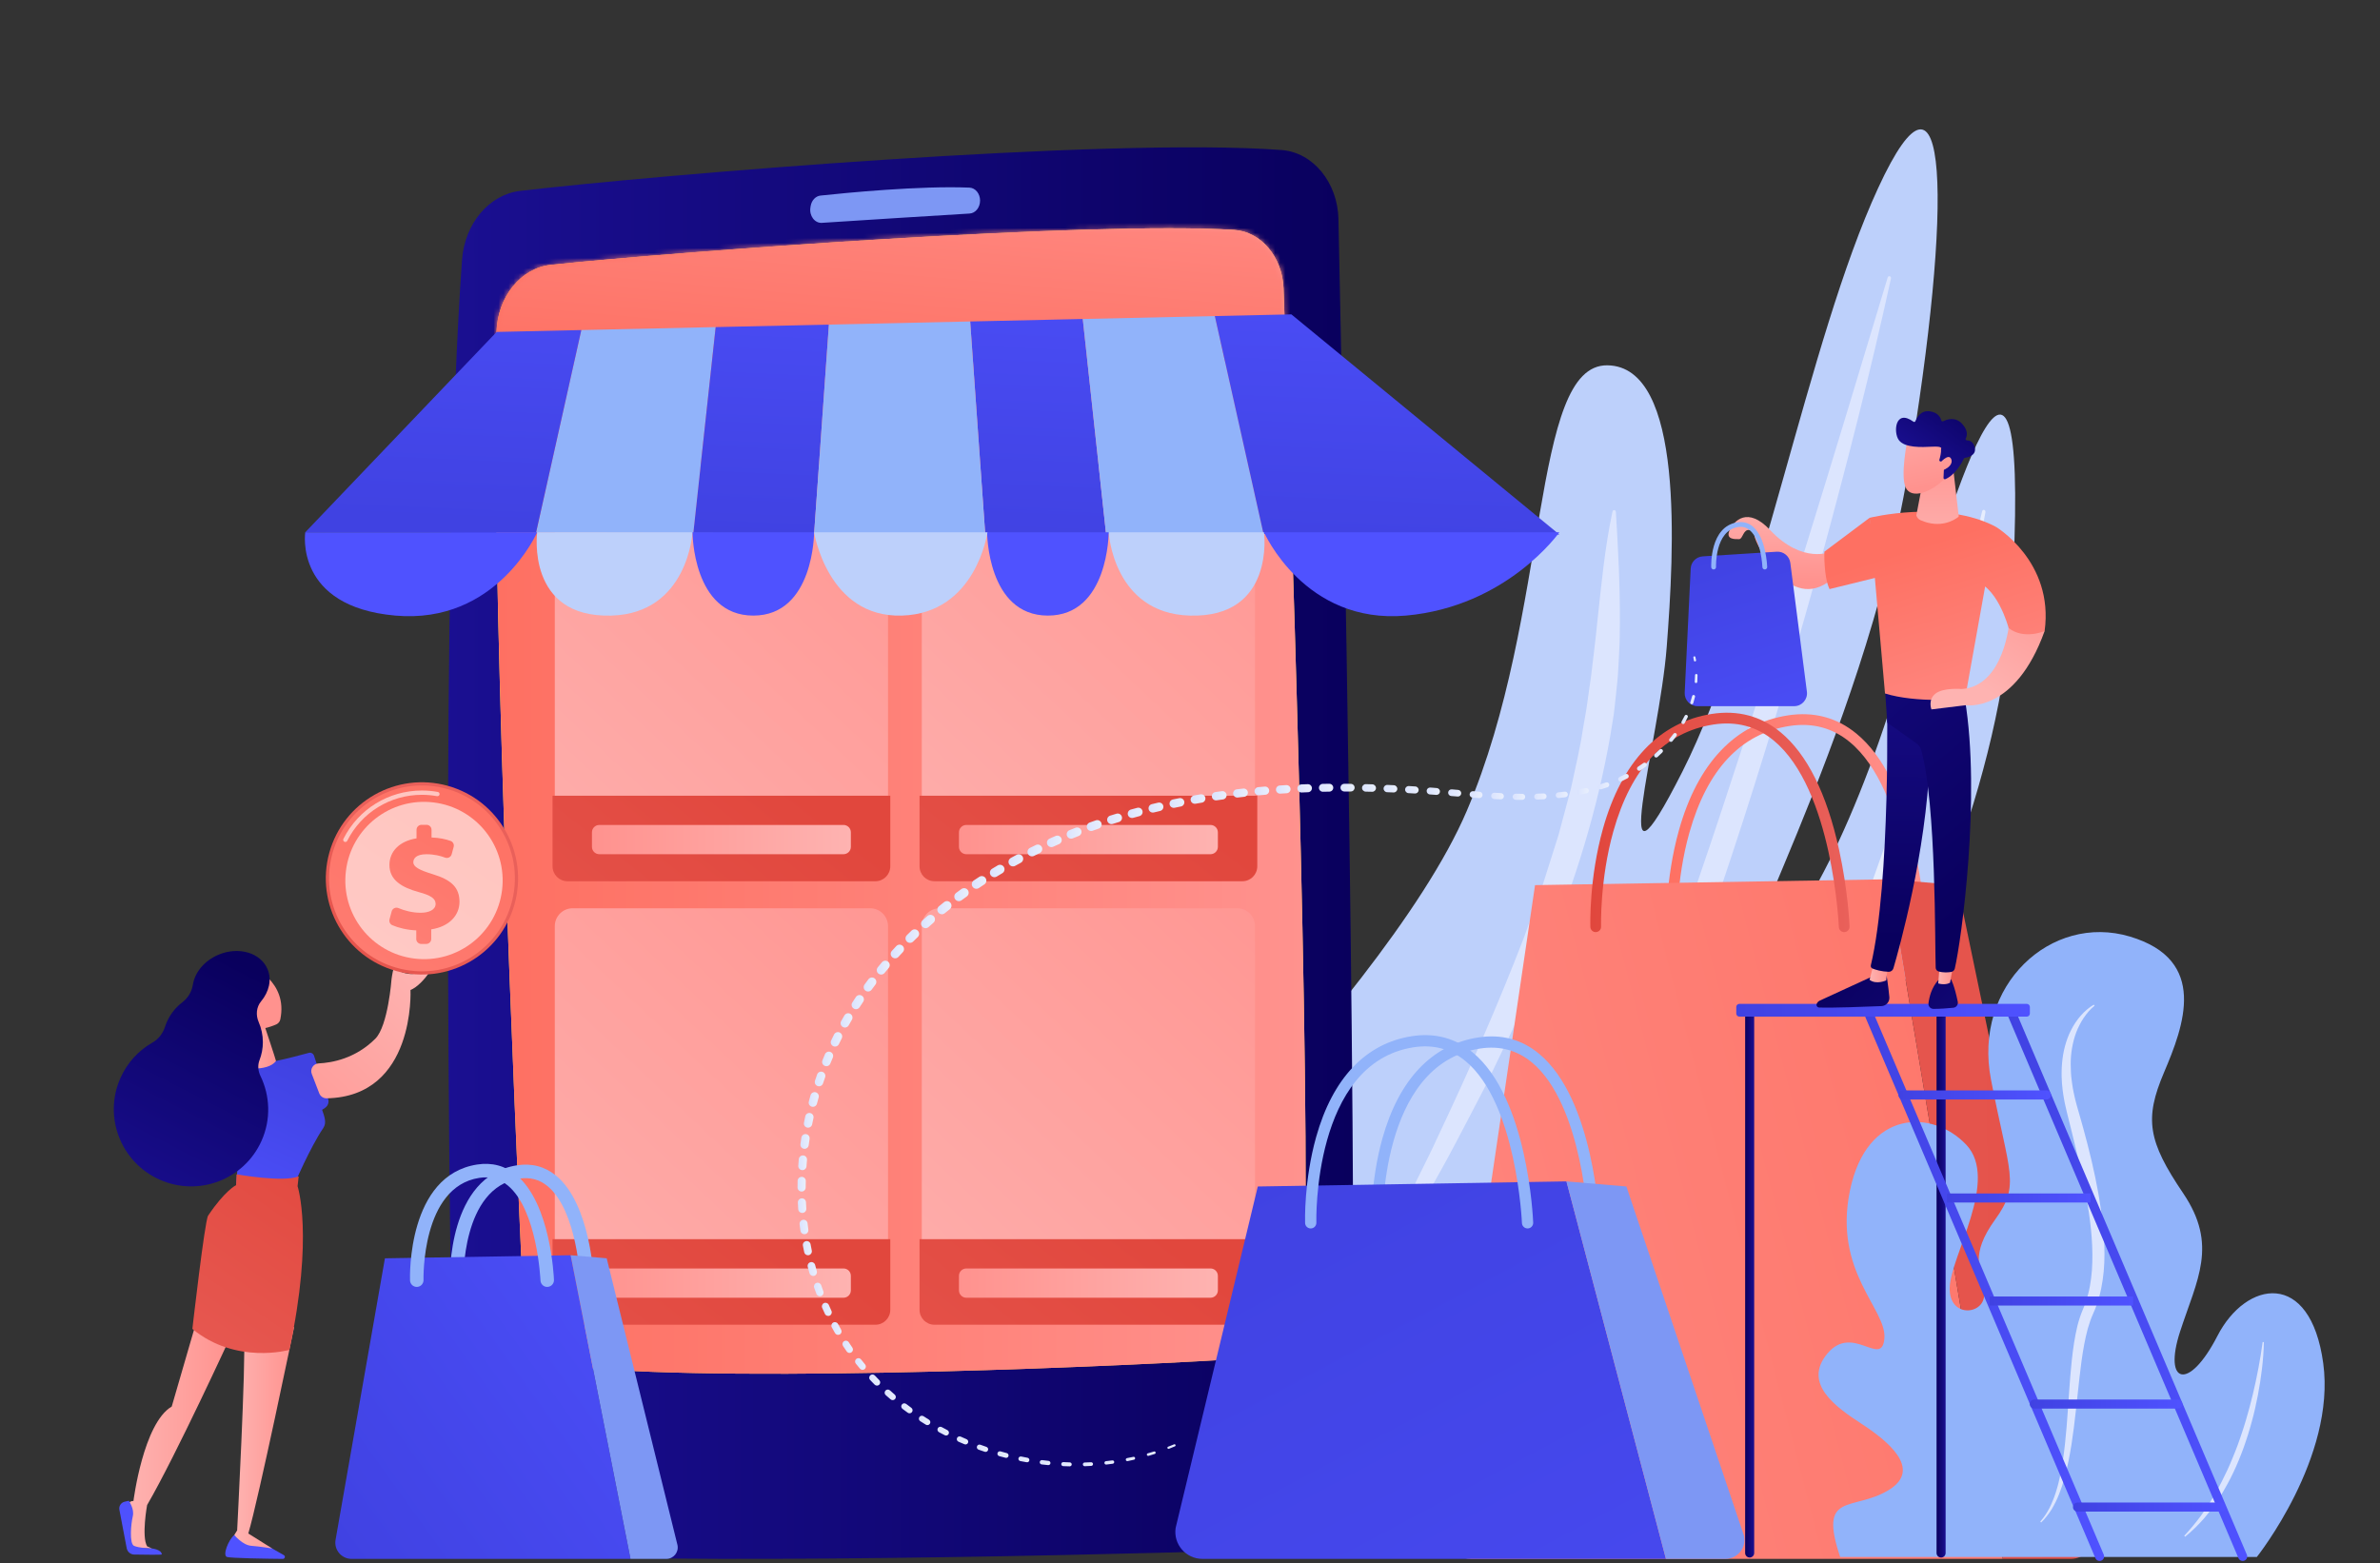 <svg width="475" height="312" viewBox="0 0 475 312" fill="none" xmlns="http://www.w3.org/2000/svg">
<rect x="0" y="0" width="475" height="312" fill="#333333" stroke="none"/>
<g clip-path="url(#clip0_102_2544)">
<path d="M335.749 268.767C335.749 268.767 397.336 191.599 401.492 120.003C405.648 48.403 390.305 96.055 380.653 130.099C371.001 164.142 358.801 186.834 350.01 193.039C341.22 199.247 371.729 148.185 380.787 94.298C389.845 40.409 389.026 6.801 374.849 37.507C360.669 68.215 351.248 123.478 335.749 154.062C320.25 184.648 331.149 148.466 332.638 129.194C334.126 109.922 336.227 73.106 320.794 72.918C305.358 72.729 309.575 122.444 292.727 161.886C275.879 201.328 203.277 268.763 203.277 268.763H335.749V268.767Z" fill="#BDD0FB"/>
<path opacity="0.62" d="M395.592 102.064C393.899 109.299 392.092 116.511 390.11 123.656C389.639 125.449 389.113 127.224 388.611 129.009L387.104 134.357L383.939 144.996C379.619 159.139 374.838 173.088 369.668 186.834C364.546 200.61 358.731 214.024 352.607 227.238L347.891 237.078C347.51 237.907 347.09 238.708 346.662 239.506L345.401 241.911L342.887 246.732L340.384 251.566C339.531 253.162 338.604 254.706 337.717 256.279C335.919 259.408 334.128 262.546 332.366 265.718L332.357 265.736C332.258 265.918 332.303 266.158 332.462 266.274C332.611 266.383 332.809 266.339 332.915 266.181C334.904 263.19 336.863 260.168 338.815 257.139C339.783 255.617 340.794 254.128 341.73 252.581L344.449 247.868L347.154 243.14L348.503 240.773C348.956 239.987 349.398 239.193 349.802 238.372L354.788 228.618C356.488 225.387 357.951 222.014 359.504 218.692L361.791 213.684C362.168 212.845 362.562 212.017 362.921 211.171L363.984 208.623L368.224 198.42C369.58 194.99 370.856 191.518 372.176 188.07C377.336 174.219 381.952 160.107 386.006 145.794C386.995 142.207 387.979 138.618 388.929 135.017C389.831 131.401 390.797 127.805 391.622 124.166L392.888 118.715L394.087 113.244C394.885 109.596 395.599 105.93 396.254 102.237C396.293 102.026 396.173 101.819 395.989 101.776C395.812 101.735 395.64 101.86 395.592 102.055V102.067V102.064Z" fill="white"/>
<path d="M376.744 55.384C371.375 73.244 365.999 91.085 360.481 108.861C354.998 126.65 349.36 144.364 343.53 161.986C340.621 170.799 337.595 179.557 334.552 188.305L332.244 194.85C331.477 197.034 330.695 199.21 329.895 201.376L327.544 207.901L325.149 214.404C323.492 218.705 321.914 223.051 320.222 227.334C319.393 229.486 318.551 231.631 317.676 233.755C316.812 235.886 316.001 238.054 315.094 240.158C311.582 248.66 307.897 257.067 303.798 265.259C303.703 265.445 303.76 265.685 303.923 265.792C304.072 265.892 304.263 265.844 304.365 265.69C309.403 258.149 313.763 250.034 317.796 241.75C319.814 237.605 321.789 233.431 323.623 229.18C325.514 224.958 327.306 220.686 329.056 216.39C336.062 199.21 342.129 181.58 347.879 163.845C353.602 146.094 358.894 128.176 363.841 110.139C368.74 92.085 373.388 73.944 377.395 55.599C377.44 55.391 377.329 55.18 377.148 55.128C376.975 55.078 376.798 55.194 376.742 55.382L376.744 55.384Z" fill="#DCE5FE"/>
<path d="M321.819 102.113C320.261 109.407 319.59 116.851 318.792 124.12C318.44 127.77 317.973 131.364 317.547 134.962C317.273 136.749 317.042 138.538 316.788 140.324C316.676 141.22 316.522 142.106 316.361 142.993L315.897 145.652C315.38 149.221 314.513 152.715 313.779 156.236C313.681 156.676 313.595 157.118 313.489 157.554L313.139 158.855L312.443 161.46L311.049 166.67L307.791 176.948L304.163 187.099C298.998 200.499 293.235 213.651 287.095 226.611C285.63 229.894 283.966 233.052 282.404 236.279L277.695 245.951C274.441 252.327 271.183 258.709 268.007 265.16L268.002 265.169C267.909 265.357 267.968 265.595 268.131 265.699C268.283 265.797 268.476 265.745 268.576 265.586C272.348 259.573 276.076 253.513 279.744 247.407C283.261 241.188 286.891 235.039 290.242 228.683C291.906 225.5 293.602 222.333 295.244 219.129L296.482 216.73C296.887 215.925 297.266 215.102 297.658 214.291L299.998 209.398C303.216 202.934 306.004 196.191 308.823 189.466C314.332 175.948 318.796 161.707 321.377 146.881L321.832 144.099C321.982 143.172 322.152 142.247 322.231 141.306C322.426 139.433 322.646 137.563 322.821 135.688C322.989 133.815 323.061 131.935 323.156 130.06C323.277 128.183 323.279 126.315 323.295 124.446C323.34 116.962 322.955 109.616 322.497 102.177C322.485 101.959 322.32 101.794 322.132 101.81C321.977 101.821 321.855 101.948 321.819 102.109V102.113Z" fill="#DCE5FE"/>
<path d="M267.127 43.767C268.079 88.657 271.163 243.503 269.691 298.376C269.535 304.189 265.551 308.855 260.584 309.046C236.006 309.987 145.91 312.372 105.711 310.399C97.338 309.989 90.679 302.053 90.506 292.252C89.672 245.133 87.829 112.607 92.209 51.895C92.735 44.622 97.614 38.829 103.824 38.101C130.59 34.967 221.073 27.313 255.804 29.948C262.066 30.424 266.975 36.425 267.131 43.765L267.127 43.767Z" fill="url(#paint0_linear_102_2544)"/>
<path d="M256.16 57.541C257.482 93.775 261.656 214.316 260.332 258.889C260.139 265.405 255.749 270.672 250.186 271.053C227.281 272.622 149.139 276.078 115.544 272.931C109.495 272.364 104.747 266.641 104.421 259.551C102.718 222.585 97.83 110.345 99.099 66.27C99.301 59.24 103.958 53.496 109.946 52.868C134.725 50.266 217.761 44.074 246.308 45.894C251.668 46.237 255.931 51.266 256.16 57.539V57.541Z" fill="url(#paint1_linear_102_2544)"/>
<path d="M195.602 40.039C195.602 41.418 194.684 42.554 193.51 42.624C187.705 42.98 171.354 43.987 164.044 44.481C162.604 44.579 161.473 43.064 161.745 41.407L161.792 41.123C161.978 39.992 162.781 39.139 163.763 39.035C168.703 38.505 183.608 37.038 193.485 37.45C194.671 37.5 195.605 38.65 195.605 40.039H195.602Z" fill="#7D97F4"/>
<path d="M256.16 57.541C257.482 93.775 261.656 214.316 260.332 258.889C260.139 265.405 255.749 270.672 250.185 271.053C227.281 272.622 149.139 276.078 115.544 272.931C109.495 272.364 104.747 266.641 104.42 259.551C102.718 222.585 97.829 110.345 99.099 66.27C99.301 59.24 103.958 53.496 109.946 52.868C134.725 50.266 217.761 44.074 246.308 45.894C251.668 46.237 255.931 51.266 256.16 57.539V57.541Z" fill="url(#paint2_linear_102_2544)"/>
<mask id="mask0_102_2544" style="mask-type:luminance" maskUnits="userSpaceOnUse" x="98" y="45" width="163" height="230">
<path d="M256.159 57.539C257.481 93.773 261.655 214.314 260.331 258.887C260.138 265.404 255.749 270.67 250.185 271.051C227.281 272.62 149.138 276.076 115.544 272.929C109.494 272.362 104.747 266.639 104.42 259.549C102.717 222.583 97.829 110.343 99.099 66.269C99.301 59.238 103.958 53.495 109.946 52.867C134.725 50.264 217.76 44.072 246.308 45.892C251.668 46.235 255.93 51.264 256.159 57.537V57.539Z" fill="white"/>
</mask>
<g mask="url(#mask0_102_2544)">
<path d="M279.762 24.462H75.75V72.093H279.762V24.462Z" fill="url(#paint3_linear_102_2544)"/>
</g>
<path d="M173.661 92.764H114.297C112.324 92.764 110.726 94.363 110.726 96.335V163.787C110.726 165.76 112.324 167.358 114.297 167.358H173.661C175.634 167.358 177.232 165.76 177.232 163.787V96.335C177.232 94.363 175.634 92.764 173.661 92.764Z" fill="url(#paint4_linear_102_2544)"/>
<path d="M110.277 158.823H177.682V172.921C177.682 174.565 176.348 175.898 174.705 175.898H113.254C111.61 175.898 110.277 174.565 110.277 172.921V158.823Z" fill="url(#paint5_linear_102_2544)"/>
<path d="M168.343 164.663H119.614C118.8 164.663 118.14 165.322 118.14 166.136V169.029C118.14 169.843 118.8 170.503 119.614 170.503H168.343C169.157 170.503 169.816 169.843 169.816 169.029V166.136C169.816 165.322 169.157 164.663 168.343 164.663Z" fill="url(#paint6_linear_102_2544)"/>
<path d="M246.907 92.764H187.542C185.57 92.764 183.971 94.363 183.971 96.335V163.787C183.971 165.76 185.57 167.358 187.542 167.358H246.907C248.879 167.358 250.478 165.76 250.478 163.787V96.335C250.478 94.363 248.879 92.764 246.907 92.764Z" fill="url(#paint7_linear_102_2544)"/>
<path d="M183.522 158.823H250.927V172.921C250.927 174.565 249.594 175.898 247.95 175.898H186.499C184.856 175.898 183.522 174.565 183.522 172.921V158.823Z" fill="url(#paint8_linear_102_2544)"/>
<path d="M241.59 164.663H192.861C192.047 164.663 191.388 165.322 191.388 166.136V169.029C191.388 169.843 192.047 170.503 192.861 170.503H241.59C242.404 170.503 243.064 169.843 243.064 169.029V166.136C243.064 165.322 242.404 164.663 241.59 164.663Z" fill="url(#paint9_linear_102_2544)"/>
<path d="M173.661 181.292H114.297C112.324 181.292 110.726 182.891 110.726 184.863V252.316C110.726 254.288 112.324 255.887 114.297 255.887H173.661C175.634 255.887 177.232 254.288 177.232 252.316V184.863C177.232 182.891 175.634 181.292 173.661 181.292Z" fill="url(#paint10_linear_102_2544)"/>
<path d="M110.277 247.348H177.682V261.446C177.682 263.09 176.348 264.423 174.705 264.423H113.254C111.61 264.423 110.277 263.09 110.277 261.446V247.348Z" fill="url(#paint11_linear_102_2544)"/>
<path d="M168.343 253.189H119.614C118.8 253.189 118.14 253.849 118.14 254.663V257.558C118.14 258.372 118.8 259.032 119.614 259.032H168.343C169.157 259.032 169.816 258.372 169.816 257.558V254.663C169.816 253.849 169.157 253.189 168.343 253.189Z" fill="url(#paint12_linear_102_2544)"/>
<path d="M246.907 181.292H187.542C185.57 181.292 183.971 182.891 183.971 184.863V252.316C183.971 254.288 185.57 255.887 187.542 255.887H246.907C248.879 255.887 250.478 254.288 250.478 252.316V184.863C250.478 182.891 248.879 181.292 246.907 181.292Z" fill="url(#paint13_linear_102_2544)"/>
<path d="M183.522 247.348H250.927V261.446C250.927 263.09 249.594 264.423 247.95 264.423H186.499C184.855 264.423 183.522 263.09 183.522 261.446V247.348Z" fill="url(#paint14_linear_102_2544)"/>
<path d="M241.59 253.189H192.861C192.047 253.189 191.387 253.849 191.387 254.663V257.558C191.387 258.372 192.047 259.032 192.861 259.032H241.59C242.404 259.032 243.064 258.372 243.064 257.558V254.663C243.064 253.849 242.404 253.189 241.59 253.189Z" fill="url(#paint15_linear_102_2544)"/>
<path d="M116.02 65.879L106.982 106.33L138.378 106.387L142.833 65.288L116.02 65.879Z" fill="#91B3FA"/>
<path d="M99.117 66.254L60.922 106.247L106.983 106.331L116.02 65.88L99.117 66.254Z" fill="url(#paint16_linear_102_2544)"/>
<path d="M142.833 65.287L138.378 106.387L162.486 106.43L165.433 64.789L142.833 65.287Z" fill="url(#paint17_linear_102_2544)"/>
<path d="M193.627 64.166L196.625 106.492L220.744 106.535L216.099 63.669L193.627 64.166Z" fill="url(#paint18_linear_102_2544)"/>
<path d="M242.461 63.086L216.099 63.669L220.744 106.535L252.183 106.591L242.461 63.086Z" fill="#91B3FA"/>
<path d="M165.434 64.789L162.486 106.43L196.625 106.492L193.627 64.165L165.434 64.789Z" fill="#91B3FA"/>
<path d="M311.216 106.696L257.733 62.748L242.46 63.086L252.183 106.591L311.216 106.696Z" fill="url(#paint19_linear_102_2544)"/>
<path d="M60.922 106.248C60.922 106.248 58.675 121.076 78.897 122.874C99.12 124.672 107.207 106.248 107.207 106.248H60.922Z" fill="url(#paint20_linear_102_2544)"/>
<path d="M138.213 106.248C138.213 106.248 137.315 122.425 122.035 122.874C104.931 123.377 107.207 106.248 107.207 106.248H138.213Z" fill="#BDD0FB"/>
<path d="M138.213 106.248H162.477C162.477 106.248 162.477 122.874 150.345 122.874C138.213 122.874 138.213 106.248 138.213 106.248Z" fill="url(#paint21_linear_102_2544)"/>
<path d="M311.217 106.248C311.217 106.248 300.808 121.076 280.586 122.874C260.364 124.672 252.276 106.248 252.276 106.248H311.217Z" fill="url(#paint22_linear_102_2544)"/>
<path d="M221.271 106.248C221.271 106.248 222.169 122.425 237.448 122.874C254.553 123.377 252.276 106.248 252.276 106.248H221.271Z" fill="#BDD0FB"/>
<path d="M221.271 106.248H197.006C197.006 106.248 197.006 122.874 209.138 122.874C221.271 122.874 221.271 106.248 221.271 106.248Z" fill="url(#paint23_linear_102_2544)"/>
<path d="M162.477 106.248H197.078C197.078 106.248 194.831 122.425 180.003 122.874C165.175 123.323 162.477 106.248 162.477 106.248Z" fill="#BDD0FB"/>
<path d="M383.229 186.349C382.657 186.349 382.181 185.895 382.161 185.319C382.15 185.045 380.957 157.817 369.153 148.092C365.734 145.276 361.692 144.204 357.139 144.909C347.439 146.41 340.719 153.584 337.159 166.231C334.455 175.844 334.704 185.152 334.706 185.245C334.724 185.834 334.26 186.328 333.67 186.346C333.087 186.371 332.586 185.9 332.568 185.31C332.557 184.92 332.303 175.624 335.087 165.698C338.835 152.335 346.349 144.415 356.812 142.794C361.998 141.991 366.609 143.22 370.518 146.442C375.815 150.806 379.744 158.683 382.197 169.85C384.006 178.082 384.29 184.947 384.299 185.235C384.322 185.825 383.861 186.324 383.272 186.346C383.258 186.346 383.245 186.346 383.229 186.346V186.349Z" fill="url(#paint24_linear_102_2544)"/>
<path d="M293.682 311.158C289.909 311.158 287.018 307.809 287.569 304.077L306.363 176.673L376.96 175.505L399.715 311.158H293.682Z" fill="url(#paint25_linear_102_2544)"/>
<path d="M390.67 176.673L376.96 175.505L399.715 311.158H413.328C416.087 311.158 418.15 308.621 417.588 305.92L390.673 176.673H390.67Z" fill="url(#paint26_linear_102_2544)"/>
<path d="M368.06 186.056C367.489 186.056 367.013 185.603 366.993 185.027C366.981 184.752 365.789 157.524 353.987 147.8C350.568 144.984 346.526 143.914 341.973 144.617C332.273 146.117 325.553 153.291 321.993 165.936C319.288 175.549 319.538 184.857 319.54 184.95C319.558 185.539 319.093 186.033 318.504 186.052C317.921 186.079 317.42 185.605 317.402 185.015C317.391 184.625 317.137 175.329 319.921 165.403C323.669 152.04 331.183 144.12 341.646 142.499C346.832 141.696 351.443 142.925 355.352 146.147C360.649 150.512 364.578 158.388 367.031 169.555C368.84 177.787 369.124 184.653 369.133 184.941C369.155 185.53 368.695 186.029 368.106 186.052C368.092 186.052 368.079 186.052 368.063 186.052L368.06 186.056Z" fill="url(#paint27_linear_102_2544)"/>
<path d="M91.143 257.026C90.418 257.026 89.819 256.45 89.796 255.72C89.769 254.865 89.307 234.747 103.189 232.598C106.141 232.14 108.771 232.842 111.005 234.684C117.857 240.331 118.503 255.005 118.525 255.627C118.555 256.37 117.974 256.996 117.231 257.026C116.485 257.057 115.861 256.475 115.832 255.731C115.825 255.59 115.211 241.64 109.288 236.763C107.651 235.416 105.792 234.926 103.602 235.264C92.05 237.053 92.485 255.452 92.49 255.638C92.513 256.382 91.928 257.005 91.184 257.028C91.17 257.028 91.157 257.028 91.141 257.028L91.143 257.026Z" fill="#91B3FA"/>
<path d="M66.958 307.44L76.823 251.159L113.887 250.547L125.833 311.159H70.166C68.187 311.159 66.668 309.399 66.958 307.44Z" fill="url(#paint28_linear_102_2544)"/>
<path d="M121.085 251.159L113.887 250.547L125.833 311.159H132.98C134.428 311.159 135.512 309.828 135.215 308.408L121.085 251.159Z" fill="#7D97F4"/>
<path d="M83.178 256.871C82.453 256.871 81.854 256.295 81.831 255.565C81.804 254.711 81.342 234.593 95.224 232.443C98.176 231.985 100.806 232.688 103.04 234.529C109.892 240.177 110.538 254.851 110.56 255.472C110.59 256.216 110.009 256.842 109.266 256.871C108.524 256.91 107.896 256.32 107.867 255.577C107.86 255.436 107.246 241.485 101.323 236.608C99.686 235.262 97.827 234.772 95.637 235.11C84.083 236.899 84.52 255.298 84.525 255.484C84.548 256.227 83.963 256.851 83.219 256.874C83.205 256.874 83.192 256.874 83.176 256.874L83.178 256.871Z" fill="#91B3FA"/>
<path d="M274.828 245.46C274.223 245.46 273.724 244.979 273.706 244.371C273.695 244.029 273.475 235.889 275.91 227.201C279.202 215.463 285.811 208.505 295.021 207.079C299.601 206.369 303.675 207.455 307.131 210.303C318.138 219.374 319.186 243.279 319.227 244.292C319.252 244.911 318.769 245.435 318.147 245.457C317.519 245.473 317.005 244.999 316.982 244.378C316.973 244.14 315.932 220.463 305.7 212.033C302.762 209.611 299.284 208.691 295.366 209.296C275.198 212.418 275.942 243.979 275.953 244.299C275.971 244.92 275.486 245.437 274.865 245.457C274.853 245.457 274.842 245.457 274.828 245.457V245.46Z" fill="#91B3FA"/>
<path d="M234.632 304.978L251.031 236.825L312.634 235.807L332.488 311.156H239.966C236.674 311.156 234.151 308.233 234.632 304.978Z" fill="url(#paint29_linear_102_2544)"/>
<path d="M324.596 236.827L312.631 235.809L332.486 311.158H344.364C346.772 311.158 348.573 308.945 348.081 306.587L324.596 236.827Z" fill="#7D97F4"/>
<path d="M261.592 245.205C260.987 245.205 260.488 244.724 260.47 244.117C260.458 243.774 260.238 235.635 262.676 226.946C265.968 215.208 272.577 208.25 281.787 206.824C286.367 206.117 290.441 207.2 293.896 210.048C304.904 219.12 305.952 243.024 305.993 244.037C306.017 244.656 305.535 245.18 304.913 245.203C304.303 245.221 303.771 244.745 303.748 244.123C303.739 243.885 302.698 220.208 292.466 211.778C289.525 209.357 286.049 208.434 282.131 209.041C261.964 212.163 262.707 243.724 262.719 244.044C262.737 244.665 262.252 245.182 261.63 245.203C261.619 245.203 261.608 245.203 261.594 245.203L261.592 245.205Z" fill="#91B3FA"/>
<path d="M450.422 310.775C450.422 310.775 466.243 290.895 463.67 272.103C461.099 253.312 448.259 255.552 442.548 266.666C436.834 277.779 431.699 276.253 435.093 265.807C438.487 255.359 442.741 248.56 435.707 238.16C428.674 227.76 427.946 223.341 431.896 214.061C435.848 204.78 440.809 191.632 425.087 186.939C409.364 182.248 393.701 196.661 397.367 215.527C401.034 234.394 403.237 236.448 398.186 243.436C393.137 250.424 395.241 253.294 395.955 257.842C396.671 262.39 388.956 263.456 389.119 257.049C389.282 250.641 399.097 235.521 392.4 228.467C385.702 221.413 372.572 221.336 369.21 237.647C365.847 253.958 376.622 261.288 376.084 267.188C375.547 273.087 369.761 264.143 364.723 270.156C359.683 276.169 366.469 280.894 371.461 284.152C376.454 287.41 383.983 293.253 376.819 297.493C369.654 301.735 362.87 297.674 367.26 310.772H450.42L450.422 310.775Z" fill="#91B3FA"/>
<path d="M417.898 200.543C417.381 200.817 416.93 201.162 416.487 201.529C416.048 201.899 415.642 202.309 415.265 202.744C414.504 203.611 413.86 204.586 413.336 205.622C412.284 207.699 411.722 210.011 411.536 212.324C411.502 212.614 411.493 212.904 411.479 213.194C411.468 213.485 411.45 213.775 411.459 214.065L411.463 214.936L411.506 215.804L411.529 216.239L411.572 216.67L411.658 217.534C411.744 218.103 411.805 218.681 411.914 219.246C412.019 219.813 412.121 220.382 412.259 220.94L412.452 221.781L412.653 222.595L413.461 225.844C414.531 230.172 415.56 234.5 416.372 238.849C417.159 243.195 417.705 247.589 417.583 251.931C417.555 253.015 417.483 254.097 417.342 255.162C417.208 256.228 417.023 257.287 416.748 258.314C416.478 259.343 416.147 260.352 415.726 261.318C415.256 262.411 414.889 263.544 414.603 264.667C414.064 266.923 413.744 269.179 413.499 271.423C413.263 273.67 413.08 275.91 412.932 278.144C412.626 282.61 412.363 287.063 411.717 291.455C411.635 292.004 411.549 292.552 411.447 293.094C411.357 293.641 411.239 294.18 411.125 294.722C411.021 295.266 410.871 295.797 410.749 296.336C410.679 296.604 410.599 296.867 410.524 297.132C410.447 297.398 410.377 297.665 410.284 297.924L410.019 298.708C409.93 298.969 409.817 299.22 409.717 299.477C409.525 299.996 409.273 300.483 409.044 300.987C408.531 301.959 407.928 302.889 407.192 303.719L407.371 303.896C408.187 303.107 408.881 302.2 409.486 301.236C410.064 300.259 410.568 299.234 410.976 298.175C411.819 296.064 412.372 293.861 412.828 291.65C413.737 287.222 414.168 282.737 414.658 278.293C414.907 276.071 415.127 273.854 415.433 271.657C415.737 269.464 416.116 267.29 416.68 265.206C416.979 264.17 417.313 263.175 417.746 262.218C418.24 261.141 418.628 260.026 418.945 258.897C419.265 257.767 419.489 256.618 419.655 255.468C419.827 254.319 419.925 253.165 419.975 252.013C420.167 247.399 419.594 242.858 418.825 238.402C418.038 233.945 416.975 229.562 415.785 225.232C415.483 224.15 415.182 223.069 414.871 221.992L414.635 221.184L414.42 220.398C414.266 219.874 414.152 219.346 414.027 218.817C413.894 218.291 413.812 217.756 413.699 217.226L413.574 216.425C413.531 216.158 413.492 215.89 413.465 215.623C413.315 214.55 413.279 213.473 413.27 212.399C413.266 211.322 413.356 210.247 413.54 209.188C413.728 208.132 413.987 207.082 414.37 206.073C414.567 205.572 414.78 205.073 415.032 204.595C415.272 204.107 415.551 203.642 415.853 203.189C416.46 202.291 417.177 201.432 418.031 200.754L417.902 200.536L417.898 200.543Z" fill="#DCE5FE"/>
<path d="M451.579 267.88C451.107 271.398 450.436 274.886 449.617 278.325C449.205 280.046 448.751 281.753 448.248 283.447C448.13 283.871 447.987 284.29 447.858 284.712C447.731 285.134 447.588 285.553 447.45 285.97C447.182 286.812 446.881 287.639 446.586 288.469C446.269 289.292 445.962 290.117 445.616 290.927C445.296 291.747 444.929 292.546 444.575 293.35C443.831 294.944 443.044 296.516 442.172 298.041C441.301 299.57 440.34 301.041 439.317 302.474C438.272 303.891 437.136 305.24 435.932 306.548L436.102 306.734C437.496 305.61 438.78 304.342 439.961 302.984C441.122 301.61 442.185 300.15 443.156 298.631C444.092 297.094 444.976 295.52 445.74 293.89C446.112 293.072 446.495 292.258 446.831 291.423C447.18 290.593 447.484 289.75 447.801 288.909C448.094 288.061 448.395 287.215 448.658 286.356C448.797 285.93 448.924 285.499 449.046 285.068C449.166 284.637 449.3 284.209 449.409 283.773C449.887 282.046 450.279 280.295 450.617 278.538C451.284 275.022 451.749 271.469 451.828 267.891L451.576 267.875L451.579 267.88Z" fill="#DCE5FE"/>
<path d="M349.201 310.89C349.7 310.89 350.105 310.484 350.105 309.985V201.928C350.105 201.429 349.702 201.023 349.201 201.023C348.7 201.023 348.296 201.427 348.296 201.928V309.985C348.296 310.484 348.7 310.89 349.201 310.89Z" fill="url(#paint30_linear_102_2544)"/>
<path d="M387.403 310.89C387.902 310.89 388.307 310.484 388.307 309.985V201.928C388.307 201.429 387.904 201.023 387.403 201.023C386.902 201.023 386.498 201.427 386.498 201.928V309.985C386.498 310.484 386.902 310.89 387.403 310.89Z" fill="url(#paint31_linear_102_2544)"/>
<path d="M447.591 311.575C447.709 311.575 447.829 311.552 447.944 311.502C448.405 311.307 448.618 310.776 448.423 310.316L402.195 201.574C402 201.114 401.467 200.901 401.009 201.096C400.549 201.291 400.336 201.821 400.53 202.281L446.759 311.024C446.904 311.368 447.239 311.575 447.591 311.575Z" fill="url(#paint32_linear_102_2544)"/>
<path d="M419.036 311.575C419.154 311.575 419.274 311.552 419.39 311.502C419.85 311.307 420.063 310.776 419.868 310.316L373.64 201.574C373.445 201.114 372.912 200.901 372.454 201.096C371.994 201.291 371.781 201.821 371.976 202.281L418.204 311.024C418.349 311.368 418.685 311.575 419.036 311.575Z" fill="url(#paint33_linear_102_2544)"/>
<path d="M347.144 202.924H404.503C404.844 202.924 405.122 202.647 405.122 202.305V200.994C405.122 200.653 404.844 200.375 404.503 200.375H347.144C346.803 200.375 346.525 200.653 346.525 200.994V202.305C346.525 202.647 346.803 202.924 347.144 202.924Z" fill="url(#paint34_linear_102_2544)"/>
<path d="M379.791 219.462H408.432C408.931 219.462 409.337 219.058 409.337 218.557C409.337 218.056 408.933 217.652 408.432 217.652H379.791C379.293 217.652 378.887 218.056 378.887 218.557C378.887 219.058 379.29 219.462 379.791 219.462Z" fill="url(#paint35_linear_102_2544)"/>
<path d="M417.22 238.219H388.579V240.026H417.22V238.219Z" fill="url(#paint36_linear_102_2544)"/>
<path d="M425.727 258.786H397.086V260.593H425.727V258.786Z" fill="url(#paint37_linear_102_2544)"/>
<path d="M406.008 281.159H434.649C435.148 281.159 435.553 280.753 435.553 280.254C435.553 279.755 435.15 279.35 434.649 279.35H406.008C405.509 279.35 405.104 279.753 405.104 280.254C405.104 280.755 405.507 281.159 406.008 281.159Z" fill="url(#paint38_linear_102_2544)"/>
<path d="M414.633 301.723H443.273C443.772 301.723 444.178 301.32 444.178 300.819C444.178 300.318 443.772 299.914 443.273 299.914H414.633C414.134 299.914 413.728 300.318 413.728 300.819C413.728 301.32 414.132 301.723 414.633 301.723Z" fill="url(#paint39_linear_102_2544)"/>
<path d="M376.443 194.223C376.443 194.223 376.869 196.64 377.08 199.034C377.161 199.968 376.44 200.782 375.502 200.821C372.316 200.954 365.498 201.21 363.052 201.102C362.685 201.086 362.444 200.709 362.58 200.367C362.694 200.081 362.914 199.848 363.195 199.721L374.454 194.547L376.443 194.225V194.223Z" fill="url(#paint40_linear_102_2544)"/>
<path d="M376.792 192.801L376.449 195.692C376.449 195.692 374.477 196.61 373.13 195.576L373.946 192.354L376.792 192.801Z" fill="url(#paint41_linear_102_2544)"/>
<path d="M376.533 138.443C376.681 139.198 377.329 176.123 373.382 192.67C373.318 192.94 373.454 193.218 373.711 193.323C374.316 193.57 375.502 193.928 376.926 193.976C377.365 193.992 377.76 193.704 377.885 193.282C379.014 189.443 384.419 170.208 385.124 151.831C385.913 131.298 385.124 151.133 385.124 151.133L384.662 138.44H376.531L376.533 138.443Z" fill="url(#paint42_linear_102_2544)"/>
<path d="M389.393 195.484C389.393 195.484 390.073 196.704 390.731 199.946C390.849 200.531 390.441 201.091 389.847 201.15C388.795 201.254 387.174 201.386 385.877 201.376C385.278 201.372 384.811 200.85 384.884 200.259C385.026 199.075 385.475 197.132 386.858 195.62L389.393 195.481V195.484Z" fill="url(#paint43_linear_102_2544)"/>
<path d="M389.992 191.764L389.189 196.138C389.189 196.138 388.396 196.728 386.829 196.301L387.212 191.597L389.992 191.767V191.764Z" fill="url(#paint44_linear_102_2544)"/>
<path d="M392.157 139.576C395.386 159.059 391.457 187.727 390.133 193.339C390.051 193.681 389.774 193.946 389.425 194.003C388.833 194.1 387.861 194.182 386.899 193.903C386.568 193.808 386.337 193.509 386.324 193.164C386.147 188.627 386.466 160.778 383.458 149.77C383.306 149.212 382.966 148.725 382.494 148.392L376.656 144.24L376.209 137.531L392.157 139.574V139.576Z" fill="url(#paint45_linear_102_2544)"/>
<path d="M373.13 103.356C373.13 103.356 387.96 99.66 398.331 105.152L392.157 139.574C392.157 139.574 382.335 140.365 376.209 138.418L373.13 103.354V103.356Z" fill="url(#paint46_linear_102_2544)"/>
<path d="M389.761 93.042L390.894 102.81C390.967 102.948 390.931 103.118 390.808 103.213C390.049 103.798 387.26 105.576 383.312 103.837C382.902 103.656 382.587 103.306 382.464 102.873L384.07 94.407L389.761 93.04V93.042Z" fill="url(#paint47_linear_102_2544)"/>
<path d="M380.66 87.949C380.66 87.949 379.215 95.007 380.356 97.351C381.498 99.693 385.464 98.333 388.382 95.297L388.892 87.985L380.657 87.949H380.66Z" fill="url(#paint48_linear_102_2544)"/>
<path d="M387.275 92.107C387.114 92.087 387.01 91.928 387.058 91.772C387.201 91.298 387.45 90.346 387.396 89.591C387.396 89.591 387.869 89.046 385.657 89.16C383.444 89.273 380.136 89.414 378.97 87.845C377.834 86.317 378.222 81.514 381.882 84.172C382.02 84.274 382.219 84.217 382.281 84.056C382.548 83.365 383.344 81.855 385.137 82.099C386.815 82.328 387.303 83.365 387.443 83.918C387.484 84.081 387.665 84.163 387.815 84.085C388.522 83.723 390.284 83.07 391.667 84.666C392.805 85.981 392.61 86.974 392.325 87.516C392.232 87.691 392.356 87.899 392.554 87.901C393.091 87.908 393.851 88.137 394.125 89.309C394.506 90.93 392.681 91.316 392.152 91.393C392.066 91.407 391.991 91.459 391.953 91.538C391.66 92.148 390.3 94.771 388.25 95.644C388.074 95.719 387.876 95.581 387.885 95.388L388.017 92.447C388.024 92.311 387.924 92.191 387.788 92.175L387.273 92.107H387.275Z" fill="url(#paint49_linear_102_2544)"/>
<path d="M387.017 92.594C387.017 92.594 388.858 90.329 389.42 91.615C389.983 92.898 387.91 94.159 386.65 93.991L387.015 92.597L387.017 92.594Z" fill="url(#paint50_linear_102_2544)"/>
<path d="M401.043 124.048C401.043 124.048 400.031 136.974 391.522 137.532C391.522 137.532 387.874 137.198 386.292 138.441C384.709 139.683 385.475 141.599 385.475 141.599L392.341 140.762C392.341 140.762 402.158 142.397 408.062 125.964L401.043 124.05V124.048Z" fill="url(#paint51_linear_102_2544)"/>
<path d="M398.331 105.152C398.331 105.152 409.978 112.081 408.065 125.961C408.065 125.961 403.904 127.763 400.877 125.347C400.877 125.347 398.519 116.327 393.4 115.878L398.331 105.149V105.152Z" fill="url(#paint52_linear_102_2544)"/>
<path d="M365.392 110.119C365.392 110.119 359.798 112.72 353.257 105.777C348.786 101.034 346.051 103.943 345.185 105.857C344.321 107.773 346.389 107.612 347.11 107.612C347.831 107.612 347.922 105.528 349.192 105.811C350.464 106.095 350.09 105.716 350.169 106.993C350.248 108.269 357.084 122.685 365.541 115.663L365.392 110.117V110.119Z" fill="url(#paint53_linear_102_2544)"/>
<path d="M339.825 111.055L354.608 110.123C355.955 110.039 357.139 111.014 357.311 112.354L360.621 138.063C360.818 139.595 359.626 140.953 358.08 140.953H338.792C337.327 140.953 336.161 139.729 336.232 138.267L337.427 113.49C337.49 112.186 338.522 111.138 339.825 111.057V111.055Z" fill="url(#paint54_linear_102_2544)"/>
<path d="M342.007 113.667C341.75 113.667 341.539 113.466 341.528 113.209C341.515 112.878 341.254 105.113 346.72 104.26C347.89 104.079 348.926 104.353 349.804 105.076C352.463 107.276 352.69 112.933 352.697 113.173C352.706 113.438 352.5 113.658 352.234 113.667C351.971 113.672 351.749 113.47 351.74 113.205C351.74 113.15 351.522 107.736 349.192 105.813C348.527 105.265 347.765 105.065 346.868 105.206C342.238 105.929 342.483 113.096 342.485 113.168C342.496 113.434 342.29 113.656 342.027 113.667C342.02 113.667 342.013 113.667 342.007 113.667Z" fill="#91B3FA"/>
<path d="M373.13 103.356L364.106 110.12C364.106 110.12 363.947 115.187 365.142 117.584L375.196 115.112L373.13 103.356Z" fill="url(#paint55_linear_102_2544)"/>
<path d="M46.187 266.395C46.187 266.395 35.152 290.448 29.362 300.411C29.362 300.411 28.212 306.68 29.362 308.65L30.341 309.086L25.768 308.95C25.768 308.95 25.362 300.518 25.68 300.046C25.997 299.574 26.632 299.606 26.632 299.606C26.632 299.606 28.593 284.068 34.273 280.751L39.778 261.792L46.19 266.395H46.187Z" fill="url(#paint56_linear_102_2544)"/>
<path d="M32.295 310.266C32.302 310.377 28.724 310.325 26.779 310.291C26.06 310.277 25.45 309.774 25.296 309.071L23.827 301.358C23.686 300.626 24.154 299.914 24.881 299.746L25.7 299.558C25.7 299.558 26.87 301.161 26.5 302.671C26.133 304.181 25.804 308.092 26.734 308.547C27.663 309.003 30.339 309.083 30.339 309.083C30.339 309.083 32.232 309.271 32.293 310.264L32.295 310.266Z" fill="url(#paint57_linear_102_2544)"/>
<path d="M56.649 310.407C57.011 310.613 56.862 311.166 56.445 311.162C53.191 311.13 45.902 311.026 45.255 310.756C44.419 310.409 45.559 307.402 46.761 306.387L53.391 308.55L56.649 310.407Z" fill="url(#paint58_linear_102_2544)"/>
<path d="M58.705 264.858C58.705 264.858 51.574 299.36 49.556 306.089L54.329 309.084C54.329 309.084 51.937 308.679 50.164 308.549C48.391 308.42 46.759 306.386 46.759 306.386L47.33 305.475C47.33 305.475 49.119 271.161 48.684 267.266L58.705 264.861V264.858Z" fill="url(#paint59_linear_102_2544)"/>
<path d="M61.623 210.161C58.889 210.918 49.629 213.355 43.847 213.256L47.398 233.287L47.114 236.554L58.689 236.502C58.689 236.502 61.947 228.936 64.518 225.163C65.26 224.073 64.709 222.774 64.287 221.524L64.865 221.139C65.452 220.747 65.709 220.012 65.489 219.339L62.67 210.716C62.523 210.281 62.067 210.036 61.625 210.158L61.623 210.161Z" fill="url(#paint60_linear_102_2544)"/>
<path d="M59.614 234.792L59.388 236.771C59.388 236.771 62.66 246.566 57.753 269.443C57.753 269.443 47.129 272.454 38.395 265.251C38.395 265.251 40.859 243.657 41.531 242.653C44.882 237.642 47.115 236.554 47.115 236.554L47.215 234.391C47.215 234.391 56.556 236.08 59.614 234.792Z" fill="url(#paint61_linear_102_2544)"/>
<path d="M55.084 211.775C55.125 211.721 52.667 204.356 52.667 204.356L49.148 204.676L47.775 213.031C47.775 213.031 53.291 214.144 55.084 211.775Z" fill="url(#paint62_linear_102_2544)"/>
<path d="M49.992 192.743C50.226 192.889 57.513 195.899 55.946 203.463C55.853 203.91 55.556 204.289 55.139 204.474C54.069 204.951 51.767 205.767 49.015 205.488C45.199 205.1 42.698 198.441 42.805 196.503C42.911 194.564 47.666 191.295 49.992 192.743Z" fill="url(#paint63_linear_102_2544)"/>
<path d="M62.221 214.355C61.843 213.369 62.541 212.307 63.595 212.258C66.28 212.133 70.948 211.287 74.9 207.335C77.462 204.773 78.142 195.448 78.142 195.448C78.142 195.448 78.682 191.124 79.763 191.124C80.845 191.124 79.763 193.827 79.763 193.827C79.763 193.827 82.466 195.448 85.166 193.287C87.869 191.126 84.627 196.529 81.924 197.609C81.924 197.609 82.963 218.896 65.192 219.227C64.541 219.239 63.949 218.842 63.715 218.234L62.221 214.353V214.355Z" fill="url(#paint64_linear_102_2544)"/>
<path d="M52.463 208.015C52.463 206.591 52.166 205.238 51.629 204.011C51.023 202.63 51.148 201.016 52.116 199.86C53.699 197.967 54.272 195.565 53.402 193.464C52.039 190.181 47.672 188.875 43.648 190.546C40.795 191.729 38.882 194.092 38.496 196.536C38.274 197.939 37.521 199.193 36.392 200.057C34.789 201.281 33.569 202.977 32.937 204.939C32.508 206.265 31.649 207.405 30.438 208.095C27.706 209.652 25.428 212.06 24.049 215.148C20.589 222.896 24.085 231.987 31.858 235.459C39.63 238.93 48.736 235.463 52.195 227.718C54.118 223.415 53.891 218.696 51.978 214.756C51.497 213.767 51.397 212.629 51.794 211.604C52.227 210.491 52.465 209.28 52.465 208.015H52.463Z" fill="url(#paint65_linear_102_2544)"/>
<path d="M102.702 180.453C105.531 170.241 99.545 159.67 89.333 156.842C79.122 154.014 68.551 160 65.723 170.211C62.895 180.423 68.88 190.994 79.092 193.822C89.303 196.65 99.874 190.664 102.702 180.453Z" fill="url(#paint66_linear_102_2544)"/>
<path d="M102.263 179.59C104.616 169.621 98.442 159.632 88.473 157.279C78.504 154.926 68.515 161.1 66.162 171.07C63.809 181.039 69.983 191.028 79.952 193.38C89.921 195.733 99.91 189.559 102.263 179.59Z" fill="url(#paint67_linear_102_2544)"/>
<path opacity="0.59" d="M68.919 168.062C68.853 168.062 68.788 168.049 68.727 168.017C68.516 167.91 68.432 167.652 68.538 167.441C71.543 161.487 77.551 157.789 84.214 157.789C85.278 157.789 86.343 157.884 87.38 158.075C87.613 158.118 87.767 158.34 87.724 158.574C87.681 158.807 87.459 158.959 87.225 158.918C86.239 158.739 85.226 158.646 84.212 158.646C77.873 158.646 72.159 162.165 69.3 167.829C69.225 167.978 69.073 168.064 68.917 168.064L68.919 168.062Z" fill="white"/>
<path opacity="0.59" d="M100.202 177.668C101.261 169.063 95.144 161.228 86.539 160.169C77.934 159.109 70.099 165.226 69.04 173.831C67.98 182.436 74.097 190.271 82.702 191.331C91.307 192.39 99.142 186.273 100.202 177.668Z" fill="white"/>
<path d="M83.078 187.413V185.706C81.299 185.636 79.537 185.214 78.285 184.667C77.839 184.472 77.612 183.971 77.739 183.5L78.172 181.908C78.331 181.325 78.966 181.022 79.523 181.257C80.763 181.777 82.296 182.189 83.947 182.189C85.597 182.189 86.94 181.609 86.94 180.416C86.94 179.341 85.951 178.702 83.568 178.063C80.167 177.133 77.725 175.65 77.725 172.657C77.725 169.955 79.702 167.892 83.13 167.338V165.631C83.13 165.082 83.577 164.636 84.126 164.636H85.13C85.679 164.636 86.126 165.08 86.126 165.631V167.164C87.774 167.23 88.973 167.511 89.923 167.846C90.411 168.019 90.678 168.542 90.542 169.041L90.143 170.513C89.989 171.079 89.384 171.39 88.833 171.184C87.958 170.853 86.717 170.508 85.108 170.508C83.074 170.508 82.491 171.351 82.491 172.107C82.491 173.036 83.711 173.675 86.357 174.489C90.136 175.623 91.705 177.192 91.705 180.013C91.705 182.6 89.787 184.924 86.067 185.506V187.418C86.067 187.966 85.622 188.413 85.071 188.413H84.067C83.518 188.413 83.072 187.966 83.072 187.418L83.078 187.413Z" fill="url(#paint68_linear_102_2544)"/>
<path d="M234.491 288.691L233.299 289.183C233.183 289.23 233.052 289.176 233.004 289.06C232.956 288.945 233.011 288.813 233.126 288.766C233.126 288.766 233.126 288.766 233.129 288.766H233.135L234.326 288.296H234.33C234.441 288.251 234.564 288.305 234.607 288.416C234.65 288.525 234.596 288.648 234.489 288.693L234.491 288.691Z" fill="url(#paint69_linear_102_2544)"/>
<path d="M230.464 290.208L229.231 290.593C229.091 290.636 228.941 290.559 228.898 290.419C228.855 290.278 228.932 290.128 229.072 290.085C229.072 290.085 229.075 290.085 229.077 290.085H229.086L230.313 289.725H230.319C230.455 289.684 230.596 289.761 230.635 289.897C230.673 290.031 230.598 290.169 230.467 290.212L230.464 290.208Z" fill="url(#paint70_linear_102_2544)"/>
<path d="M226.32 291.366L225.057 291.643C224.891 291.679 224.728 291.575 224.69 291.41C224.651 291.244 224.758 291.081 224.923 291.042C224.923 291.042 224.925 291.042 224.928 291.042H224.937L226.188 290.791H226.195C226.356 290.757 226.51 290.861 226.542 291.022C226.574 291.181 226.472 291.332 226.315 291.369L226.32 291.366Z" fill="url(#paint71_linear_102_2544)"/>
<path d="M222.084 292.162L220.803 292.33C220.615 292.355 220.445 292.223 220.42 292.035C220.395 291.847 220.527 291.677 220.715 291.652C220.715 291.652 220.715 291.652 220.717 291.652H220.726L221.994 291.504H222.003C222.184 291.482 222.35 291.613 222.372 291.795C222.393 291.976 222.266 292.139 222.084 292.162Z" fill="url(#paint72_linear_102_2544)"/>
<path d="M217.797 292.597L216.505 292.66C216.298 292.669 216.126 292.513 216.115 292.307C216.106 292.1 216.262 291.928 216.468 291.917C216.468 291.917 216.468 291.917 216.471 291.917H216.482L217.756 291.871H217.765C217.965 291.865 218.133 292.021 218.142 292.22C218.149 292.42 217.994 292.585 217.797 292.595V292.597Z" fill="url(#paint73_linear_102_2544)"/>
<path d="M213.487 292.685L212.194 292.647C211.972 292.64 211.798 292.454 211.805 292.232C211.811 292.01 211.997 291.835 212.219 291.842C212.219 291.842 212.222 291.842 212.224 291.842H212.235L213.507 291.899H213.516C213.734 291.908 213.902 292.091 213.893 292.309C213.884 292.524 213.702 292.69 213.489 292.685H213.487Z" fill="url(#paint74_linear_102_2544)"/>
<path d="M209.183 292.441L207.896 292.303C207.658 292.278 207.485 292.064 207.512 291.826C207.537 291.588 207.751 291.416 207.989 291.443C207.989 291.443 207.991 291.443 207.993 291.443H208.004L209.27 291.597H209.279C209.51 291.627 209.675 291.838 209.648 292.069C209.621 292.298 209.412 292.464 209.183 292.439V292.441Z" fill="url(#paint75_linear_102_2544)"/>
<path d="M204.907 291.87L203.633 291.637C203.381 291.591 203.216 291.349 203.261 291.097C203.307 290.845 203.549 290.68 203.801 290.725C203.801 290.725 203.803 290.725 203.805 290.725H203.819L205.068 290.975H205.077C205.322 291.025 205.483 291.265 205.433 291.51C205.386 291.752 205.15 291.913 204.907 291.868V291.87Z" fill="url(#paint76_linear_102_2544)"/>
<path d="M200.683 290.978L199.43 290.65C199.166 290.582 199.008 290.312 199.078 290.049C199.146 289.786 199.416 289.627 199.679 289.697C199.679 289.697 199.681 289.697 199.683 289.697L199.697 289.702L200.924 290.042H200.935C201.193 290.117 201.343 290.382 201.273 290.641C201.203 290.897 200.94 291.046 200.683 290.981V290.978Z" fill="url(#paint77_linear_102_2544)"/>
<path d="M196.536 289.779L195.31 289.36C195.035 289.267 194.89 288.97 194.983 288.695C195.076 288.421 195.373 288.276 195.648 288.369C195.648 288.369 195.65 288.369 195.652 288.369L195.666 288.373L196.865 288.802L196.876 288.807C197.144 288.902 197.282 289.196 197.187 289.464C197.092 289.729 196.802 289.868 196.536 289.777V289.779Z" fill="url(#paint78_linear_102_2544)"/>
<path d="M192.485 288.277L191.292 287.767C191.011 287.646 190.879 287.322 191 287.041C191.12 286.76 191.444 286.628 191.725 286.749C191.725 286.749 191.727 286.749 191.73 286.749L191.743 286.755L192.906 287.272L192.918 287.277C193.192 287.399 193.317 287.721 193.194 287.996C193.074 288.268 192.757 288.392 192.482 288.275L192.485 288.277Z" fill="url(#paint79_linear_102_2544)"/>
<path d="M188.555 286.471L187.406 285.87C187.125 285.723 187.014 285.376 187.161 285.092C187.308 284.811 187.658 284.7 187.939 284.847H187.943L187.955 284.857L189.077 285.455L189.088 285.462C189.367 285.609 189.471 285.956 189.324 286.235C189.177 286.512 188.834 286.618 188.555 286.473V286.471Z" fill="url(#paint80_linear_102_2544)"/>
<path d="M184.776 284.369L183.672 283.682C183.393 283.508 183.307 283.143 183.481 282.864C183.656 282.585 184.021 282.499 184.3 282.673H184.304L184.316 282.682L185.39 283.365L185.402 283.372C185.676 283.546 185.758 283.911 185.583 284.186C185.411 284.458 185.048 284.542 184.774 284.369H184.776Z" fill="url(#paint81_linear_102_2544)"/>
<path d="M181.164 281.983L180.119 281.212C179.847 281.01 179.788 280.627 179.99 280.355C180.191 280.083 180.575 280.024 180.847 280.226H180.851L180.863 280.237L181.878 280.999L181.89 281.008C182.157 281.21 182.212 281.59 182.012 281.858C181.813 282.126 181.434 282.18 181.166 281.983H181.164Z" fill="url(#paint82_linear_102_2544)"/>
<path d="M177.752 279.319L176.772 278.468C176.509 278.239 176.48 277.84 176.709 277.577C176.938 277.314 177.337 277.285 177.6 277.514L177.605 277.518L177.616 277.527L178.566 278.366L178.577 278.375C178.836 278.604 178.861 279.001 178.632 279.26C178.405 279.518 178.01 279.543 177.752 279.319Z" fill="url(#paint83_linear_102_2544)"/>
<path d="M174.564 276.384L173.657 275.452C173.406 275.196 173.412 274.783 173.669 274.532C173.925 274.28 174.337 274.287 174.589 274.543L174.594 274.547L174.605 274.559L175.482 275.475L175.494 275.486C175.741 275.742 175.732 276.15 175.473 276.398C175.217 276.642 174.814 276.636 174.566 276.382L174.564 276.384Z" fill="url(#paint84_linear_102_2544)"/>
<path d="M171.63 273.189L170.805 272.182C170.571 271.897 170.612 271.475 170.898 271.241C171.184 271.008 171.605 271.049 171.839 271.334L171.843 271.339L171.855 271.352L172.65 272.339L172.662 272.352C172.891 272.638 172.848 273.055 172.562 273.284C172.279 273.513 171.864 273.47 171.632 273.189H171.63Z" fill="url(#paint85_linear_102_2544)"/>
<path d="M168.984 269.75L168.252 268.675C168.039 268.363 168.118 267.934 168.433 267.721C168.746 267.508 169.175 267.587 169.388 267.902V267.907L169.401 267.923L170.104 268.975L170.116 268.991C170.324 269.304 170.24 269.728 169.927 269.936C169.617 270.145 169.195 270.063 168.984 269.755V269.75Z" fill="url(#paint86_linear_102_2544)"/>
<path d="M166.651 266.088L166.014 264.952C165.823 264.612 165.944 264.181 166.284 263.991C166.624 263.8 167.055 263.921 167.245 264.261V264.265L167.256 264.281L167.866 265.392L167.875 265.408C168.061 265.746 167.939 266.172 167.599 266.358C167.261 266.544 166.839 266.421 166.651 266.088Z" fill="url(#paint87_linear_102_2544)"/>
<path d="M164.636 262.245L164.094 261.062C163.926 260.699 164.087 260.268 164.45 260.103C164.812 259.935 165.243 260.096 165.409 260.459V260.465L165.418 260.481L165.935 261.638L165.942 261.653C166.105 262.016 165.942 262.44 165.579 262.603C165.218 262.764 164.797 262.603 164.631 262.248L164.636 262.245Z" fill="url(#paint88_linear_102_2544)"/>
<path d="M162.937 258.252L162.491 257.03C162.35 256.644 162.547 256.218 162.933 256.078C163.318 255.937 163.745 256.134 163.885 256.52V256.526L163.894 256.542L164.318 257.737L164.325 257.753C164.461 258.136 164.262 258.558 163.878 258.694C163.497 258.83 163.078 258.633 162.94 258.252H162.937Z" fill="url(#paint89_linear_102_2544)"/>
<path d="M161.561 254.137L161.21 252.883C161.096 252.477 161.332 252.058 161.738 251.944C162.144 251.831 162.563 252.067 162.677 252.473V252.48L162.683 252.495L163.014 253.717L163.019 253.733C163.128 254.137 162.89 254.552 162.486 254.661C162.085 254.769 161.672 254.534 161.561 254.135V254.137Z" fill="url(#paint90_linear_102_2544)"/>
<path d="M160.5 249.931L160.244 248.655C160.158 248.233 160.432 247.82 160.854 247.737C161.275 247.65 161.688 247.925 161.772 248.346V248.353L161.776 248.369L162.017 249.614V249.63C162.101 250.049 161.826 250.455 161.407 250.537C160.99 250.616 160.586 250.346 160.502 249.929L160.5 249.931Z" fill="url(#paint91_linear_102_2544)"/>
<path d="M159.752 245.66L159.586 244.37C159.53 243.932 159.84 243.533 160.278 243.476C160.716 243.42 161.115 243.73 161.171 244.166V244.172L161.173 244.188L161.323 245.447V245.463C161.378 245.898 161.067 246.292 160.632 246.342C160.199 246.394 159.806 246.086 159.752 245.655V245.66Z" fill="url(#paint92_linear_102_2544)"/>
<path d="M159.31 241.345L159.237 240.046C159.212 239.6 159.555 239.219 160.001 239.194C160.448 239.169 160.829 239.511 160.854 239.958V239.976L160.92 241.243V241.259C160.945 241.704 160.602 242.084 160.155 242.107C159.711 242.13 159.33 241.79 159.308 241.345H159.31Z" fill="url(#paint93_linear_102_2544)"/>
<path d="M159.171 237.013L159.187 235.711C159.192 235.26 159.561 234.9 160.012 234.906C160.464 234.911 160.824 235.28 160.817 235.732V235.75L160.799 237.017V237.033C160.792 237.482 160.423 237.84 159.974 237.836C159.525 237.829 159.167 237.462 159.171 237.013Z" fill="url(#paint94_linear_102_2544)"/>
<path d="M159.323 232.68L159.423 231.383C159.457 230.931 159.854 230.591 160.305 230.628C160.756 230.662 161.096 231.058 161.06 231.51V231.528L160.958 232.793V232.809C160.922 233.26 160.525 233.596 160.074 233.562C159.622 233.525 159.285 233.133 159.321 232.682L159.323 232.68Z" fill="url(#paint95_linear_102_2544)"/>
<path d="M159.754 228.367L159.936 227.079C159.999 226.626 160.418 226.313 160.872 226.376C161.325 226.44 161.638 226.859 161.575 227.313V227.331L161.393 228.587V228.603C161.325 229.054 160.906 229.367 160.455 229.301C160.004 229.235 159.691 228.82 159.756 228.367H159.754Z" fill="url(#paint96_linear_102_2544)"/>
<path d="M160.454 224.089L160.717 222.815C160.81 222.364 161.253 222.074 161.702 222.167C162.15 222.26 162.443 222.702 162.35 223.151L162.348 223.169L162.087 224.411V224.427C161.989 224.876 161.55 225.164 161.098 225.071C160.649 224.976 160.359 224.538 160.454 224.089Z" fill="url(#paint97_linear_102_2544)"/>
<path d="M161.425 219.865L161.768 218.612C161.89 218.165 162.35 217.9 162.799 218.022C163.248 218.144 163.511 218.605 163.389 219.054L163.384 219.072L163.046 220.296L163.042 220.312C162.919 220.759 162.457 221.019 162.01 220.897C161.563 220.775 161.3 220.314 161.425 219.87V219.865Z" fill="url(#paint98_linear_102_2544)"/>
<path d="M162.656 215.709L163.076 214.478C163.225 214.035 163.706 213.8 164.148 213.949C164.59 214.099 164.826 214.58 164.676 215.024L164.672 215.042L164.259 216.242L164.255 216.257C164.103 216.697 163.622 216.933 163.182 216.781C162.742 216.629 162.507 216.151 162.659 215.711L162.656 215.709Z" fill="url(#paint99_linear_102_2544)"/>
<path d="M164.144 211.639L164.64 210.437C164.819 210.002 165.318 209.796 165.753 209.975C166.189 210.154 166.395 210.653 166.216 211.088L166.209 211.106L165.722 212.278L165.715 212.294C165.536 212.727 165.037 212.934 164.604 212.752C164.171 212.573 163.964 212.076 164.144 211.643V211.639Z" fill="url(#paint100_linear_102_2544)"/>
<path d="M165.885 207.667L166.456 206.497C166.665 206.07 167.177 205.894 167.603 206.102C168.03 206.311 168.206 206.823 167.998 207.249L167.991 207.265L167.431 208.404L167.424 208.419C167.216 208.843 166.701 209.018 166.277 208.809C165.853 208.601 165.676 208.088 165.887 207.664L165.885 207.667Z" fill="url(#paint101_linear_102_2544)"/>
<path d="M167.878 203.812L168.524 202.683C168.76 202.268 169.288 202.125 169.703 202.361C170.118 202.596 170.261 203.125 170.025 203.54L170.018 203.556L169.385 204.655L169.376 204.669C169.138 205.081 168.612 205.224 168.2 204.986C167.787 204.748 167.644 204.224 167.88 203.812H167.878Z" fill="url(#paint102_linear_102_2544)"/>
<path d="M170.107 200.096L170.816 199.008C171.079 198.604 171.619 198.491 172.02 198.754C172.424 199.017 172.537 199.557 172.274 199.958L172.265 199.972L171.569 201.033L171.56 201.046C171.297 201.448 170.757 201.559 170.358 201.296C169.959 201.033 169.843 200.495 170.107 200.094V200.096Z" fill="url(#paint103_linear_102_2544)"/>
<path d="M172.544 196.516L173.315 195.47C173.603 195.08 174.151 194.997 174.541 195.285C174.931 195.572 175.015 196.121 174.727 196.511L174.718 196.525L173.961 197.545L173.952 197.556C173.664 197.944 173.117 198.026 172.727 197.738C172.337 197.45 172.256 196.903 172.544 196.516Z" fill="url(#paint104_linear_102_2544)"/>
<path d="M175.181 193.081L176.008 192.079C176.319 191.703 176.875 191.651 177.251 191.961C177.627 192.272 177.679 192.828 177.369 193.204L177.36 193.217L176.548 194.195L176.539 194.206C176.228 194.58 175.673 194.632 175.299 194.322C174.925 194.011 174.873 193.458 175.183 193.084L175.181 193.081Z" fill="url(#paint105_linear_102_2544)"/>
<path d="M177.999 189.796L178.879 188.842C179.212 188.481 179.774 188.456 180.135 188.79C180.495 189.123 180.52 189.685 180.187 190.046L180.178 190.057L179.314 190.989L179.305 191C178.972 191.361 178.412 191.381 178.051 191.048C177.691 190.715 177.668 190.157 178.001 189.796H177.999Z" fill="url(#paint106_linear_102_2544)"/>
<path d="M180.987 186.665L181.915 185.756C182.268 185.409 182.835 185.416 183.18 185.77C183.527 186.123 183.52 186.69 183.166 187.035L183.157 187.046L182.248 187.933L182.239 187.942C181.885 188.286 181.321 188.279 180.976 187.926C180.631 187.572 180.638 187.01 180.99 186.665H180.987Z" fill="url(#paint107_linear_102_2544)"/>
<path d="M184.13 183.693L185.1 182.831C185.472 182.5 186.041 182.534 186.372 182.908C186.703 183.28 186.669 183.849 186.295 184.18L186.286 184.191L185.331 185.033L185.322 185.042C184.95 185.37 184.381 185.334 184.053 184.962C183.724 184.59 183.758 184.024 184.13 183.695V183.693Z" fill="url(#paint108_linear_102_2544)"/>
<path d="M187.413 180.879L188.424 180.065C188.814 179.75 189.386 179.813 189.698 180.203C190.011 180.593 189.95 181.165 189.56 181.477L189.551 181.487L188.558 182.28L188.549 182.289C188.159 182.602 187.59 182.539 187.277 182.149C186.964 181.759 187.025 181.19 187.418 180.879H187.413Z" fill="url(#paint109_linear_102_2544)"/>
<path d="M190.827 178.223L191.875 177.457C192.283 177.16 192.854 177.248 193.151 177.656C193.448 178.065 193.36 178.636 192.952 178.933L192.943 178.942L191.913 179.69L191.904 179.697C191.496 179.992 190.927 179.903 190.632 179.495C190.338 179.087 190.424 178.52 190.832 178.223H190.827Z" fill="url(#paint110_linear_102_2544)"/>
<path d="M194.36 175.732L195.441 175.02C195.861 174.743 196.425 174.859 196.702 175.278C196.979 175.697 196.863 176.262 196.444 176.539L196.437 176.543L195.378 177.246L195.369 177.253C194.949 177.532 194.383 177.418 194.104 176.997C193.825 176.577 193.938 176.01 194.36 175.732Z" fill="url(#paint111_linear_102_2544)"/>
<path d="M198.001 173.408L199.112 172.741C199.541 172.485 200.096 172.623 200.352 173.052C200.609 173.48 200.47 174.036 200.042 174.292L200.035 174.296L198.944 174.954L198.935 174.961C198.507 175.219 197.949 175.081 197.691 174.652C197.432 174.224 197.57 173.666 197.999 173.408H198.001Z" fill="url(#paint112_linear_102_2544)"/>
<path d="M201.742 171.245L202.883 170.626C203.318 170.39 203.862 170.551 204.1 170.987C204.336 171.422 204.175 171.966 203.74 172.204L203.733 172.209L202.615 172.821L202.606 172.825C202.171 173.063 201.624 172.905 201.386 172.467C201.148 172.032 201.307 171.485 201.745 171.247H201.747L201.742 171.245Z" fill="url(#paint113_linear_102_2544)"/>
<path d="M205.567 169.238L206.733 168.667C207.175 168.449 207.708 168.633 207.925 169.075C208.143 169.517 207.959 170.05 207.517 170.268L207.51 170.272L206.368 170.837L206.358 170.841C205.916 171.059 205.381 170.877 205.161 170.438C204.944 169.995 205.125 169.46 205.565 169.24H205.567V169.238Z" fill="url(#paint114_linear_102_2544)"/>
<path d="M209.474 167.39L210.659 166.867C211.106 166.669 211.628 166.871 211.825 167.318C212.022 167.765 211.82 168.286 211.374 168.483H211.367L210.204 169.005L210.195 169.009C209.748 169.209 209.224 169.009 209.025 168.56C208.825 168.114 209.025 167.59 209.474 167.39Z" fill="url(#paint115_linear_102_2544)"/>
<path d="M213.446 165.703L214.652 165.227C215.103 165.05 215.613 165.27 215.79 165.721C215.967 166.173 215.747 166.683 215.296 166.86H215.289L214.103 167.336L214.094 167.34C213.643 167.519 213.131 167.299 212.952 166.848C212.773 166.397 212.992 165.885 213.444 165.706H213.446V165.703Z" fill="url(#paint116_linear_102_2544)"/>
<path d="M217.484 164.173L218.706 163.744C219.159 163.586 219.656 163.824 219.817 164.28C219.976 164.733 219.738 165.23 219.282 165.391H219.275L218.073 165.819L218.064 165.824C217.609 165.985 217.112 165.746 216.951 165.291C216.79 164.835 217.028 164.336 217.484 164.178H217.486L217.484 164.173Z" fill="url(#paint117_linear_102_2544)"/>
<path d="M221.577 162.801L222.812 162.42C223.268 162.28 223.753 162.536 223.894 162.992C224.034 163.447 223.778 163.933 223.323 164.073H223.316L222.098 164.454H222.089C221.631 164.599 221.146 164.345 221.003 163.887C220.86 163.429 221.116 162.944 221.572 162.801H221.574H221.577Z" fill="url(#paint118_linear_102_2544)"/>
<path d="M225.712 161.584L226.961 161.246C227.419 161.121 227.889 161.393 228.013 161.851C228.138 162.309 227.866 162.779 227.408 162.903H227.401L226.17 163.241H226.161C225.703 163.368 225.229 163.098 225.105 162.64C224.98 162.182 225.25 161.709 225.708 161.584H225.71H225.712Z" fill="url(#paint119_linear_102_2544)"/>
<path d="M229.886 160.509L231.145 160.214C231.603 160.107 232.061 160.391 232.167 160.849C232.274 161.307 231.99 161.765 231.532 161.871H231.528L230.285 162.168H230.276C229.818 162.279 229.358 161.996 229.249 161.538C229.14 161.08 229.424 160.62 229.882 160.511H229.884L229.886 160.509Z" fill="url(#paint120_linear_102_2544)"/>
<path d="M234.092 159.572L235.359 159.318C235.817 159.225 236.262 159.522 236.355 159.98C236.446 160.438 236.151 160.882 235.693 160.975H235.688L234.437 161.231H234.43C233.972 161.327 233.525 161.032 233.432 160.572C233.339 160.114 233.634 159.667 234.092 159.574H234.094L234.092 159.572Z" fill="url(#paint121_linear_102_2544)"/>
<path d="M238.325 158.77L239.599 158.555C240.055 158.478 240.488 158.786 240.565 159.242C240.642 159.698 240.334 160.131 239.878 160.208H239.874L238.615 160.425H238.608C238.15 160.505 237.717 160.199 237.638 159.741C237.559 159.283 237.867 158.85 238.323 158.77H238.325Z" fill="url(#paint122_linear_102_2544)"/>
<path d="M242.579 158.096L243.857 157.919C244.313 157.856 244.733 158.173 244.796 158.629C244.86 159.085 244.542 159.504 244.086 159.568H244.082L242.817 159.749H242.81C242.354 159.815 241.932 159.497 241.867 159.042C241.801 158.586 242.118 158.164 242.574 158.098H242.576L242.579 158.096Z" fill="url(#paint123_linear_102_2544)"/>
<path d="M246.848 157.545L248.131 157.402C248.585 157.353 248.993 157.679 249.043 158.133C249.092 158.586 248.766 158.994 248.312 159.044H248.308L247.038 159.189H247.031C246.578 159.241 246.168 158.915 246.115 158.461C246.063 158.008 246.39 157.597 246.843 157.545H246.846H246.848Z" fill="url(#paint124_linear_102_2544)"/>
<path d="M251.131 157.113L252.417 157.004C252.868 156.965 253.262 157.301 253.301 157.75C253.339 158.201 253.004 158.596 252.555 158.634H252.55L251.276 158.745H251.269C250.818 158.786 250.421 158.451 250.38 157.999C250.342 157.548 250.675 157.151 251.126 157.111H251.129L251.131 157.113Z" fill="url(#paint125_linear_102_2544)"/>
<path d="M255.421 156.789L256.706 156.711C257.153 156.684 257.538 157.027 257.566 157.473C257.593 157.92 257.25 158.305 256.804 158.333H256.801L255.527 158.412H255.52C255.072 158.441 254.686 158.099 254.659 157.65C254.632 157.201 254.972 156.816 255.421 156.789Z" fill="url(#paint126_linear_102_2544)"/>
<path d="M259.715 156.568L261.003 156.523C261.447 156.507 261.819 156.854 261.835 157.298C261.851 157.741 261.506 158.112 261.064 158.131H261.057L259.781 158.183H259.776C259.332 158.201 258.955 157.854 258.937 157.41C258.919 156.965 259.266 156.589 259.71 156.571H259.715V156.568Z" fill="url(#paint127_linear_102_2544)"/>
<path d="M264.011 156.459L265.302 156.445C265.735 156.441 266.088 156.788 266.093 157.221C266.097 157.652 265.755 158.003 265.324 158.012H265.32L264.041 158.037H264.036C263.601 158.046 263.241 157.699 263.231 157.264C263.222 156.829 263.569 156.468 264.005 156.459H264.011Z" fill="url(#paint128_linear_102_2544)"/>
<path d="M268.31 156.443L269.6 156.457C270.022 156.461 270.36 156.806 270.355 157.228C270.351 157.647 270.011 157.985 269.591 157.985H268.306H268.301C267.877 157.985 267.533 157.641 267.533 157.214C267.533 156.788 267.877 156.446 268.303 156.446H268.31V156.443Z" fill="url(#paint129_linear_102_2544)"/>
<path d="M272.607 156.516L273.897 156.554C274.307 156.566 274.632 156.908 274.618 157.318C274.607 157.727 274.267 158.048 273.861 158.039H273.856L272.575 158.014H272.571C272.156 158.005 271.827 157.663 271.836 157.25C271.845 156.835 272.187 156.507 272.6 156.516H272.607Z" fill="url(#paint130_linear_102_2544)"/>
<path d="M276.901 156.67L278.189 156.732C278.588 156.75 278.896 157.09 278.878 157.489C278.86 157.886 278.524 158.192 278.128 158.178H278.123L276.842 158.128H276.838C276.434 158.113 276.121 157.775 276.137 157.371C276.153 156.968 276.491 156.655 276.894 156.67H276.901Z" fill="url(#paint131_linear_102_2544)"/>
<path d="M281.191 156.898L282.476 156.979C282.864 157.004 283.159 157.34 283.134 157.728C283.109 158.113 282.778 158.405 282.392 158.385H282.388L281.107 158.315H281.102C280.71 158.292 280.411 157.959 280.433 157.567C280.454 157.174 280.789 156.875 281.182 156.898H281.188H281.191Z" fill="url(#paint132_linear_102_2544)"/>
<path d="M285.476 157.196L286.759 157.298C287.136 157.328 287.417 157.659 287.387 158.035C287.358 158.409 287.031 158.688 286.657 158.663H286.653L285.374 158.572H285.372C284.991 158.545 284.705 158.216 284.732 157.836C284.76 157.455 285.088 157.169 285.469 157.196H285.476Z" fill="url(#paint133_linear_102_2544)"/>
<path d="M289.75 157.555L291.029 157.668C291.394 157.7 291.663 158.022 291.632 158.387C291.6 158.75 291.28 159.02 290.918 158.99L289.636 158.89C289.267 158.861 288.993 158.539 289.022 158.169C289.052 157.8 289.374 157.525 289.743 157.555H289.75Z" fill="url(#paint134_linear_102_2544)"/>
<path d="M294.013 157.923L295.289 158.025H295.291C295.645 158.055 295.91 158.366 295.881 158.719C295.854 159.071 295.545 159.336 295.194 159.311L293.91 159.22C293.552 159.195 293.282 158.885 293.307 158.527C293.332 158.168 293.643 157.899 294.001 157.923H294.008H294.01H294.013Z" fill="url(#paint135_linear_102_2544)"/>
<path d="M298.27 158.235L299.547 158.307H299.554C299.898 158.328 300.161 158.622 300.141 158.965C300.121 159.307 299.83 159.568 299.488 159.552L298.2 159.491C297.853 159.475 297.583 159.18 297.602 158.831C297.617 158.484 297.912 158.214 298.261 158.232H298.268H298.273L298.27 158.235Z" fill="url(#paint136_linear_102_2544)"/>
<path d="M302.524 158.424L303.8 158.447H303.809C304.143 158.453 304.408 158.728 304.404 159.061C304.397 159.392 304.125 159.657 303.794 159.655L302.501 159.644C302.163 159.641 301.894 159.365 301.896 159.029C301.898 158.691 302.175 158.422 302.51 158.424H302.515H302.524Z" fill="url(#paint137_linear_102_2544)"/>
<path d="M306.775 158.421L308.047 158.372H308.058C308.38 158.358 308.652 158.61 308.664 158.932C308.675 159.251 308.428 159.521 308.108 159.537L306.814 159.598C306.487 159.614 306.213 159.362 306.197 159.036C306.181 158.709 306.433 158.435 306.759 158.419H306.764H306.775V158.421Z" fill="url(#paint138_linear_102_2544)"/>
<path d="M311.006 158.155L312.266 158.015H312.28C312.588 157.978 312.867 158.201 312.903 158.511C312.938 158.82 312.718 159.096 312.412 159.132L311.124 159.291C310.811 159.33 310.527 159.107 310.489 158.795C310.45 158.482 310.672 158.198 310.985 158.16H310.99H311.003L311.006 158.155Z" fill="url(#paint139_linear_102_2544)"/>
<path d="M315.196 157.562L316.438 157.308H316.454C316.742 157.246 317.021 157.432 317.08 157.718C317.139 158.001 316.955 158.28 316.674 158.341L315.404 158.62C315.112 158.684 314.824 158.5 314.76 158.208C314.697 157.915 314.881 157.627 315.173 157.564H315.178L315.196 157.559V157.562Z" fill="url(#paint140_linear_102_2544)"/>
<path d="M319.302 156.569L320.51 156.184L320.529 156.179C320.792 156.095 321.07 156.24 321.154 156.503C321.236 156.762 321.095 157.041 320.839 157.127L319.604 157.542C319.338 157.63 319.05 157.487 318.96 157.222C318.871 156.957 319.014 156.669 319.279 156.578C319.279 156.578 319.282 156.578 319.284 156.578L319.302 156.571V156.569Z" fill="url(#paint141_linear_102_2544)"/>
<path d="M323.24 155.087L324.374 154.529L324.392 154.52C324.623 154.407 324.902 154.502 325.015 154.734C325.129 154.963 325.036 155.237 324.809 155.353L323.646 155.947C323.412 156.067 323.127 155.974 323.007 155.74C322.886 155.507 322.979 155.221 323.213 155.101C323.213 155.101 323.215 155.101 323.217 155.101L323.238 155.09L323.24 155.087Z" fill="url(#paint142_linear_102_2544)"/>
<path d="M326.92 153.038L327.963 152.321L327.979 152.31C328.176 152.174 328.446 152.224 328.58 152.421C328.713 152.616 328.666 152.881 328.473 153.02L327.41 153.775C327.21 153.915 326.934 153.87 326.793 153.67C326.652 153.471 326.698 153.194 326.897 153.054H326.902L326.92 153.04V153.038Z" fill="url(#paint143_linear_102_2544)"/>
<path d="M330.273 150.478L331.203 149.619L331.217 149.607C331.38 149.458 331.631 149.467 331.781 149.63C331.931 149.791 331.922 150.04 331.763 150.19L330.82 151.09C330.656 151.247 330.396 151.24 330.239 151.076C330.083 150.913 330.09 150.653 330.253 150.496C330.253 150.496 330.253 150.496 330.255 150.494L330.271 150.48L330.273 150.478Z" fill="url(#paint144_linear_102_2544)"/>
<path d="M333.212 147.455L333.996 146.462L334.008 146.448C334.132 146.289 334.364 146.262 334.522 146.387C334.681 146.512 334.708 146.738 334.586 146.899L333.795 147.933C333.668 148.099 333.432 148.13 333.266 148.003C333.101 147.876 333.069 147.641 333.196 147.475C333.196 147.475 333.196 147.475 333.198 147.473L333.212 147.457V147.455Z" fill="url(#paint145_linear_102_2544)"/>
<path d="M335.624 143.994L336.223 142.879L336.232 142.863C336.32 142.7 336.522 142.639 336.685 142.727C336.846 142.813 336.908 143.013 336.824 143.176L336.225 144.335C336.137 144.505 335.93 144.57 335.76 144.482C335.59 144.394 335.524 144.187 335.613 144.017C335.613 144.017 335.613 144.017 335.613 144.015L335.622 143.997L335.624 143.994Z" fill="url(#paint146_linear_102_2544)"/>
<path d="M337.357 140.157L337.717 138.944L337.724 138.926C337.769 138.77 337.935 138.681 338.089 138.729C338.243 138.774 338.331 138.935 338.288 139.089L337.941 140.348C337.896 140.511 337.726 140.608 337.563 140.563C337.4 140.518 337.302 140.348 337.347 140.184C337.347 140.184 337.347 140.182 337.347 140.18L337.354 140.159L337.357 140.157Z" fill="url(#paint147_linear_102_2544)"/>
<path d="M338.225 136.043L338.288 134.78V134.762C338.297 134.624 338.413 134.517 338.551 134.524C338.687 134.531 338.794 134.646 338.789 134.782L338.749 136.086C338.744 136.231 338.622 136.347 338.476 136.342C338.331 136.338 338.216 136.215 338.22 136.07C338.22 136.07 338.22 136.068 338.22 136.066V136.045L338.225 136.043Z" fill="url(#paint148_linear_102_2544)"/>
<path d="M338.064 131.834L337.957 131.259V131.252C337.935 131.136 338.012 131.023 338.127 131.002C338.243 130.982 338.352 131.057 338.377 131.17L338.499 131.76C338.524 131.878 338.447 131.995 338.329 132.02C338.211 132.045 338.093 131.968 338.068 131.85C338.068 131.85 338.068 131.85 338.068 131.848V131.839L338.064 131.834Z" fill="url(#paint149_linear_102_2544)"/>
</g>
<defs>
<linearGradient id="paint0_linear_102_2544" x1="270.083" y1="170.282" x2="89.4" y2="170.282" gradientUnits="userSpaceOnUse">
<stop stop-color="#09005D"/>
<stop offset="1" stop-color="#1A0F91"/>
</linearGradient>
<linearGradient id="paint1_linear_102_2544" x1="133.102" y1="98.457" x2="505.239" y2="574.511" gradientUnits="userSpaceOnUse">
<stop stop-color="#FDF53F"/>
<stop offset="0.66" stop-color="#E57A58"/>
<stop offset="1" stop-color="#D93C65"/>
</linearGradient>
<linearGradient id="paint2_linear_102_2544" x1="98.891" y1="159.887" x2="260.588" y2="159.887" gradientUnits="userSpaceOnUse">
<stop stop-color="#FE7062"/>
<stop offset="1" stop-color="#FF928E"/>
</linearGradient>
<linearGradient id="paint3_linear_102_2544" x1="174.897" y1="80.031" x2="180.679" y2="15.808" gradientUnits="userSpaceOnUse">
<stop stop-color="#FE7062"/>
<stop offset="1" stop-color="#FF928E"/>
</linearGradient>
<linearGradient id="paint4_linear_102_2544" x1="194.169" y1="76.694" x2="89.751" y2="187.726" gradientUnits="userSpaceOnUse">
<stop stop-color="#FF928E"/>
<stop offset="1" stop-color="#FEB3B1"/>
</linearGradient>
<linearGradient id="paint5_linear_102_2544" x1="153.873" y1="153.726" x2="77.372" y2="251.592" gradientUnits="userSpaceOnUse">
<stop stop-color="#E1473D"/>
<stop offset="1" stop-color="#E9605A"/>
</linearGradient>
<linearGradient id="paint6_linear_102_2544" x1="118.14" y1="167.585" x2="169.816" y2="167.585" gradientUnits="userSpaceOnUse">
<stop stop-color="#FF928E"/>
<stop offset="1" stop-color="#FEB3B1"/>
</linearGradient>
<linearGradient id="paint7_linear_102_2544" x1="267.415" y1="76.694" x2="162.996" y2="187.726" gradientUnits="userSpaceOnUse">
<stop stop-color="#FF928E"/>
<stop offset="1" stop-color="#FEB3B1"/>
</linearGradient>
<linearGradient id="paint8_linear_102_2544" x1="227.12" y1="153.726" x2="150.617" y2="251.592" gradientUnits="userSpaceOnUse">
<stop stop-color="#E1473D"/>
<stop offset="1" stop-color="#E9605A"/>
</linearGradient>
<linearGradient id="paint9_linear_102_2544" x1="191.388" y1="167.585" x2="243.064" y2="167.585" gradientUnits="userSpaceOnUse">
<stop stop-color="#FF928E"/>
<stop offset="1" stop-color="#FEB3B1"/>
</linearGradient>
<linearGradient id="paint10_linear_102_2544" x1="194.169" y1="165.22" x2="89.751" y2="276.252" gradientUnits="userSpaceOnUse">
<stop stop-color="#FF928E"/>
<stop offset="1" stop-color="#FEB3B1"/>
</linearGradient>
<linearGradient id="paint11_linear_102_2544" x1="153.873" y1="242.251" x2="77.371" y2="340.117" gradientUnits="userSpaceOnUse">
<stop stop-color="#E1473D"/>
<stop offset="1" stop-color="#E9605A"/>
</linearGradient>
<linearGradient id="paint12_linear_102_2544" x1="118.14" y1="256.112" x2="169.816" y2="256.112" gradientUnits="userSpaceOnUse">
<stop stop-color="#FF928E"/>
<stop offset="1" stop-color="#FEB3B1"/>
</linearGradient>
<linearGradient id="paint13_linear_102_2544" x1="267.415" y1="165.22" x2="162.996" y2="276.252" gradientUnits="userSpaceOnUse">
<stop stop-color="#FF928E"/>
<stop offset="1" stop-color="#FEB3B1"/>
</linearGradient>
<linearGradient id="paint14_linear_102_2544" x1="227.12" y1="242.251" x2="150.617" y2="340.117" gradientUnits="userSpaceOnUse">
<stop stop-color="#E1473D"/>
<stop offset="1" stop-color="#E9605A"/>
</linearGradient>
<linearGradient id="paint15_linear_102_2544" x1="191.387" y1="256.112" x2="243.064" y2="256.112" gradientUnits="userSpaceOnUse">
<stop stop-color="#FF928E"/>
<stop offset="1" stop-color="#FEB3B1"/>
</linearGradient>
<linearGradient id="paint16_linear_102_2544" x1="87.667" y1="103.926" x2="91.234" y2="24.604" gradientUnits="userSpaceOnUse">
<stop stop-color="#4042E2"/>
<stop offset="1" stop-color="#4F52FF"/>
</linearGradient>
<linearGradient id="paint17_linear_102_2544" x1="150.954" y1="106.768" x2="154.519" y2="27.448" gradientUnits="userSpaceOnUse">
<stop stop-color="#4042E2"/>
<stop offset="1" stop-color="#4F52FF"/>
</linearGradient>
<linearGradient id="paint18_linear_102_2544" x1="206.113" y1="109.249" x2="209.678" y2="29.927" gradientUnits="userSpaceOnUse">
<stop stop-color="#4042E2"/>
<stop offset="1" stop-color="#4F52FF"/>
</linearGradient>
<linearGradient id="paint19_linear_102_2544" x1="275.604" y1="112.371" x2="279.168" y2="33.051" gradientUnits="userSpaceOnUse">
<stop stop-color="#4042E2"/>
<stop offset="1" stop-color="#4F52FF"/>
</linearGradient>
<linearGradient id="paint20_linear_102_2544" x1="130.764" y1="-251.415" x2="94.676" y2="24.967" gradientUnits="userSpaceOnUse">
<stop stop-color="#4042E2"/>
<stop offset="1" stop-color="#4F52FF"/>
</linearGradient>
<linearGradient id="paint21_linear_102_2544" x1="196.008" y1="-242.895" x2="159.922" y2="33.487" gradientUnits="userSpaceOnUse">
<stop stop-color="#4042E2"/>
<stop offset="1" stop-color="#4F52FF"/>
</linearGradient>
<linearGradient id="paint22_linear_102_2544" x1="243.54" y1="-186.346" x2="279.629" y2="90.036" gradientUnits="userSpaceOnUse">
<stop stop-color="#4042E2"/>
<stop offset="1" stop-color="#4F52FF"/>
</linearGradient>
<linearGradient id="paint23_linear_102_2544" x1="172.075" y1="-177.016" x2="208.163" y2="99.368" gradientUnits="userSpaceOnUse">
<stop stop-color="#4042E2"/>
<stop offset="1" stop-color="#4F52FF"/>
</linearGradient>
<linearGradient id="paint24_linear_102_2544" x1="332.557" y1="164.453" x2="384.301" y2="164.453" gradientUnits="userSpaceOnUse">
<stop stop-color="#FE7062"/>
<stop offset="1" stop-color="#FF928E"/>
</linearGradient>
<linearGradient id="paint25_linear_102_2544" x1="457.887" y1="216.579" x2="178.306" y2="289.473" gradientUnits="userSpaceOnUse">
<stop stop-color="#FE7062"/>
<stop offset="1" stop-color="#FF928E"/>
</linearGradient>
<linearGradient id="paint26_linear_102_2544" x1="521.349" y1="241.93" x2="272.22" y2="244.698" gradientUnits="userSpaceOnUse">
<stop stop-color="#E1473D"/>
<stop offset="1" stop-color="#E9605A"/>
</linearGradient>
<linearGradient id="paint27_linear_102_2544" x1="317.386" y1="164.161" x2="369.131" y2="164.161" gradientUnits="userSpaceOnUse">
<stop stop-color="#E1473D"/>
<stop offset="1" stop-color="#E9605A"/>
</linearGradient>
<linearGradient id="paint28_linear_102_2544" x1="65.811" y1="306.719" x2="151.635" y2="244.953" gradientUnits="userSpaceOnUse">
<stop stop-color="#4042E2"/>
<stop offset="1" stop-color="#4F52FF"/>
</linearGradient>
<linearGradient id="paint29_linear_102_2544" x1="251.793" y1="230.535" x2="382.244" y2="475.334" gradientUnits="userSpaceOnUse">
<stop stop-color="#4042E2"/>
<stop offset="1" stop-color="#4F52FF"/>
</linearGradient>
<linearGradient id="paint30_linear_102_2544" x1="348.298" y1="255.958" x2="350.105" y2="255.958" gradientUnits="userSpaceOnUse">
<stop stop-color="#09005D"/>
<stop offset="1" stop-color="#1A0F91"/>
</linearGradient>
<linearGradient id="paint31_linear_102_2544" x1="386.498" y1="255.958" x2="388.305" y2="255.958" gradientUnits="userSpaceOnUse">
<stop stop-color="#09005D"/>
<stop offset="1" stop-color="#1A0F91"/>
</linearGradient>
<linearGradient id="paint32_linear_102_2544" x1="400.458" y1="256.3" x2="448.495" y2="256.3" gradientUnits="userSpaceOnUse">
<stop stop-color="#4042E2"/>
<stop offset="1" stop-color="#4F52FF"/>
</linearGradient>
<linearGradient id="paint33_linear_102_2544" x1="371.903" y1="256.3" x2="419.941" y2="256.3" gradientUnits="userSpaceOnUse">
<stop stop-color="#4042E2"/>
<stop offset="1" stop-color="#4F52FF"/>
</linearGradient>
<linearGradient id="paint34_linear_102_2544" x1="346.523" y1="201.65" x2="405.122" y2="201.65" gradientUnits="userSpaceOnUse">
<stop stop-color="#4042E2"/>
<stop offset="1" stop-color="#4F52FF"/>
</linearGradient>
<linearGradient id="paint35_linear_102_2544" x1="378.887" y1="218.557" x2="409.334" y2="218.557" gradientUnits="userSpaceOnUse">
<stop stop-color="#4042E2"/>
<stop offset="1" stop-color="#4F52FF"/>
</linearGradient>
<linearGradient id="paint36_linear_102_2544" x1="388.579" y1="239.123" x2="417.218" y2="239.123" gradientUnits="userSpaceOnUse">
<stop stop-color="#4042E2"/>
<stop offset="1" stop-color="#4F52FF"/>
</linearGradient>
<linearGradient id="paint37_linear_102_2544" x1="397.086" y1="259.689" x2="425.725" y2="259.689" gradientUnits="userSpaceOnUse">
<stop stop-color="#4042E2"/>
<stop offset="1" stop-color="#4F52FF"/>
</linearGradient>
<linearGradient id="paint38_linear_102_2544" x1="405.104" y1="280.254" x2="435.551" y2="280.254" gradientUnits="userSpaceOnUse">
<stop stop-color="#4042E2"/>
<stop offset="1" stop-color="#4F52FF"/>
</linearGradient>
<linearGradient id="paint39_linear_102_2544" x1="413.728" y1="300.821" x2="444.176" y2="300.821" gradientUnits="userSpaceOnUse">
<stop stop-color="#4042E2"/>
<stop offset="1" stop-color="#4F52FF"/>
</linearGradient>
<linearGradient id="paint40_linear_102_2544" x1="363.408" y1="190.881" x2="404.639" y2="235.728" gradientUnits="userSpaceOnUse">
<stop stop-color="#09005D"/>
<stop offset="1" stop-color="#1A0F91"/>
</linearGradient>
<linearGradient id="paint41_linear_102_2544" x1="376.792" y1="194.211" x2="373.13" y2="194.211" gradientUnits="userSpaceOnUse">
<stop stop-color="#FF928E"/>
<stop offset="1" stop-color="#FEB3B1"/>
</linearGradient>
<linearGradient id="paint42_linear_102_2544" x1="378.928" y1="188.246" x2="380.522" y2="121.871" gradientUnits="userSpaceOnUse">
<stop stop-color="#09005D"/>
<stop offset="1" stop-color="#1A0F91"/>
</linearGradient>
<linearGradient id="paint43_linear_102_2544" x1="372.658" y1="182.379" x2="413.889" y2="227.226" gradientUnits="userSpaceOnUse">
<stop stop-color="#09005D"/>
<stop offset="1" stop-color="#1A0F91"/>
</linearGradient>
<linearGradient id="paint44_linear_102_2544" x1="389.99" y1="194.025" x2="386.829" y2="194.025" gradientUnits="userSpaceOnUse">
<stop stop-color="#FF928E"/>
<stop offset="1" stop-color="#FEB3B1"/>
</linearGradient>
<linearGradient id="paint45_linear_102_2544" x1="398.803" y1="178.313" x2="339.644" y2="105.209" gradientUnits="userSpaceOnUse">
<stop stop-color="#09005D"/>
<stop offset="1" stop-color="#1A0F91"/>
</linearGradient>
<linearGradient id="paint46_linear_102_2544" x1="383.22" y1="108.863" x2="397.898" y2="155.692" gradientUnits="userSpaceOnUse">
<stop stop-color="#FE7062"/>
<stop offset="1" stop-color="#FF928E"/>
</linearGradient>
<linearGradient id="paint47_linear_102_2544" x1="386.7" y1="88.594" x2="386.7" y2="110.158" gradientUnits="userSpaceOnUse">
<stop stop-color="#FF928E"/>
<stop offset="1" stop-color="#FEB3B1"/>
</linearGradient>
<linearGradient id="paint48_linear_102_2544" x1="385.588" y1="96.982" x2="381.902" y2="78.03" gradientUnits="userSpaceOnUse">
<stop stop-color="#FF928E"/>
<stop offset="1" stop-color="#FEB3B1"/>
</linearGradient>
<linearGradient id="paint49_linear_102_2544" x1="392.627" y1="78.575" x2="382.838" y2="92.406" gradientUnits="userSpaceOnUse">
<stop stop-color="#09005D"/>
<stop offset="1" stop-color="#1A0F91"/>
</linearGradient>
<linearGradient id="paint50_linear_102_2544" x1="388.915" y1="96.335" x2="385.231" y2="77.383" gradientUnits="userSpaceOnUse">
<stop stop-color="#FF928E"/>
<stop offset="1" stop-color="#FEB3B1"/>
</linearGradient>
<linearGradient id="paint51_linear_102_2544" x1="410.103" y1="112.339" x2="394.699" y2="136.84" gradientUnits="userSpaceOnUse">
<stop stop-color="#FF928E"/>
<stop offset="1" stop-color="#FEB3B1"/>
</linearGradient>
<linearGradient id="paint52_linear_102_2544" x1="396.699" y1="104.637" x2="411.377" y2="151.468" gradientUnits="userSpaceOnUse">
<stop stop-color="#FE7062"/>
<stop offset="1" stop-color="#FF928E"/>
</linearGradient>
<linearGradient id="paint53_linear_102_2544" x1="355.143" y1="115.987" x2="355.547" y2="99.204" gradientUnits="userSpaceOnUse">
<stop stop-color="#FF928E"/>
<stop offset="1" stop-color="#FEB3B1"/>
</linearGradient>
<linearGradient id="paint54_linear_102_2544" x1="341.959" y1="110.413" x2="357.735" y2="159.899" gradientUnits="userSpaceOnUse">
<stop stop-color="#4042E2"/>
<stop offset="1" stop-color="#4F52FF"/>
</linearGradient>
<linearGradient id="paint55_linear_102_2544" x1="369.904" y1="113.036" x2="384.584" y2="159.867" gradientUnits="userSpaceOnUse">
<stop stop-color="#FE7062"/>
<stop offset="1" stop-color="#FF928E"/>
</linearGradient>
<linearGradient id="paint56_linear_102_2544" x1="46.187" y1="285.44" x2="25.557" y2="285.44" gradientUnits="userSpaceOnUse">
<stop stop-color="#FF928E"/>
<stop offset="1" stop-color="#FEB3B1"/>
</linearGradient>
<linearGradient id="paint57_linear_102_2544" x1="17.83" y1="239.302" x2="28.047" y2="305.711" gradientUnits="userSpaceOnUse">
<stop stop-color="#4042E2"/>
<stop offset="1" stop-color="#4F52FF"/>
</linearGradient>
<linearGradient id="paint58_linear_102_2544" x1="39.447" y1="235.978" x2="49.663" y2="302.387" gradientUnits="userSpaceOnUse">
<stop stop-color="#4042E2"/>
<stop offset="1" stop-color="#4F52FF"/>
</linearGradient>
<linearGradient id="paint59_linear_102_2544" x1="58.705" y1="286.971" x2="46.759" y2="286.971" gradientUnits="userSpaceOnUse">
<stop stop-color="#FF928E"/>
<stop offset="1" stop-color="#FEB3B1"/>
</linearGradient>
<linearGradient id="paint60_linear_102_2544" x1="57.651" y1="211.784" x2="42.015" y2="245.401" gradientUnits="userSpaceOnUse">
<stop stop-color="#4042E2"/>
<stop offset="1" stop-color="#4F52FF"/>
</linearGradient>
<linearGradient id="paint61_linear_102_2544" x1="69.151" y1="227.546" x2="25.784" y2="290.894" gradientUnits="userSpaceOnUse">
<stop stop-color="#E1473D"/>
<stop offset="1" stop-color="#E9605A"/>
</linearGradient>
<linearGradient id="paint62_linear_102_2544" x1="55.084" y1="208.825" x2="47.772" y2="208.825" gradientUnits="userSpaceOnUse">
<stop stop-color="#FF928E"/>
<stop offset="1" stop-color="#FEB3B1"/>
</linearGradient>
<linearGradient id="paint63_linear_102_2544" x1="43.465" y1="199.378" x2="-9.747" y2="202.996" gradientUnits="userSpaceOnUse">
<stop stop-color="#FF928E"/>
<stop offset="1" stop-color="#FEB3B1"/>
</linearGradient>
<linearGradient id="paint64_linear_102_2544" x1="50.524" y1="232.266" x2="85.291" y2="195.078" gradientUnits="userSpaceOnUse">
<stop stop-color="#FF928E"/>
<stop offset="1" stop-color="#FEB3B1"/>
</linearGradient>
<linearGradient id="paint65_linear_102_2544" x1="52.073" y1="194.341" x2="26.793" y2="243.419" gradientUnits="userSpaceOnUse">
<stop stop-color="#09005D"/>
<stop offset="1" stop-color="#1A0F91"/>
</linearGradient>
<linearGradient id="paint66_linear_102_2544" x1="57.954" y1="205.808" x2="83.688" y2="175.939" gradientUnits="userSpaceOnUse">
<stop stop-color="#E1473D"/>
<stop offset="1" stop-color="#E9605A"/>
</linearGradient>
<linearGradient id="paint67_linear_102_2544" x1="98.226" y1="154.151" x2="22.131" y2="269.11" gradientUnits="userSpaceOnUse">
<stop stop-color="#FE7062"/>
<stop offset="1" stop-color="#FF928E"/>
</linearGradient>
<linearGradient id="paint68_linear_102_2544" x1="95.966" y1="157.451" x2="55.447" y2="225.474" gradientUnits="userSpaceOnUse">
<stop stop-color="#FE7062"/>
<stop offset="1" stop-color="#FF928E"/>
</linearGradient>
<linearGradient id="paint69_linear_102_2544" x1="232.986" y1="288.741" x2="234.623" y2="288.741" gradientUnits="userSpaceOnUse">
<stop stop-color="#DAE3FE"/>
<stop offset="1" stop-color="#E9EFFD"/>
</linearGradient>
<linearGradient id="paint70_linear_102_2544" x1="228.886" y1="290.158" x2="230.644" y2="290.158" gradientUnits="userSpaceOnUse">
<stop stop-color="#DAE3FE"/>
<stop offset="1" stop-color="#E9EFFD"/>
</linearGradient>
<linearGradient id="paint71_linear_102_2544" x1="224.683" y1="291.217" x2="226.551" y2="291.217" gradientUnits="userSpaceOnUse">
<stop stop-color="#DAE3FE"/>
<stop offset="1" stop-color="#E9EFFD"/>
</linearGradient>
<linearGradient id="paint72_linear_102_2544" x1="220.418" y1="291.915" x2="222.375" y2="291.915" gradientUnits="userSpaceOnUse">
<stop stop-color="#DAE3FE"/>
<stop offset="1" stop-color="#E9EFFD"/>
</linearGradient>
<linearGradient id="paint73_linear_102_2544" x1="216.117" y1="292.266" x2="218.144" y2="292.266" gradientUnits="userSpaceOnUse">
<stop stop-color="#DAE3FE"/>
<stop offset="1" stop-color="#E9EFFD"/>
</linearGradient>
<linearGradient id="paint74_linear_102_2544" x1="211.805" y1="292.266" x2="213.893" y2="292.266" gradientUnits="userSpaceOnUse">
<stop stop-color="#DAE3FE"/>
<stop offset="1" stop-color="#E9EFFD"/>
</linearGradient>
<linearGradient id="paint75_linear_102_2544" x1="207.51" y1="291.942" x2="209.653" y2="291.942" gradientUnits="userSpaceOnUse">
<stop stop-color="#DAE3FE"/>
<stop offset="1" stop-color="#E9EFFD"/>
</linearGradient>
<linearGradient id="paint76_linear_102_2544" x1="203.254" y1="291.299" x2="205.442" y2="291.299" gradientUnits="userSpaceOnUse">
<stop stop-color="#DAE3FE"/>
<stop offset="1" stop-color="#E9EFFD"/>
</linearGradient>
<linearGradient id="paint77_linear_102_2544" x1="199.062" y1="290.339" x2="201.291" y2="290.339" gradientUnits="userSpaceOnUse">
<stop stop-color="#DAE3FE"/>
<stop offset="1" stop-color="#E9EFFD"/>
</linearGradient>
<linearGradient id="paint78_linear_102_2544" x1="194.954" y1="289.074" x2="197.217" y2="289.074" gradientUnits="userSpaceOnUse">
<stop stop-color="#DAE3FE"/>
<stop offset="1" stop-color="#E9EFFD"/>
</linearGradient>
<linearGradient id="paint79_linear_102_2544" x1="190.957" y1="287.513" x2="193.244" y2="287.513" gradientUnits="userSpaceOnUse">
<stop stop-color="#DAE3FE"/>
<stop offset="1" stop-color="#E9EFFD"/>
</linearGradient>
<linearGradient id="paint80_linear_102_2544" x1="187.095" y1="285.661" x2="189.392" y2="285.661" gradientUnits="userSpaceOnUse">
<stop stop-color="#DAE3FE"/>
<stop offset="1" stop-color="#E9EFFD"/>
</linearGradient>
<linearGradient id="paint81_linear_102_2544" x1="183.393" y1="283.521" x2="185.676" y2="283.521" gradientUnits="userSpaceOnUse">
<stop stop-color="#DAE3FE"/>
<stop offset="1" stop-color="#E9EFFD"/>
</linearGradient>
<linearGradient id="paint82_linear_102_2544" x1="179.87" y1="281.103" x2="182.132" y2="281.103" gradientUnits="userSpaceOnUse">
<stop stop-color="#DAE3FE"/>
<stop offset="1" stop-color="#E9EFFD"/>
</linearGradient>
<linearGradient id="paint83_linear_102_2544" x1="176.553" y1="278.414" x2="178.788" y2="278.414" gradientUnits="userSpaceOnUse">
<stop stop-color="#DAE3FE"/>
<stop offset="1" stop-color="#E9EFFD"/>
</linearGradient>
<linearGradient id="paint84_linear_102_2544" x1="173.471" y1="275.463" x2="175.671" y2="275.463" gradientUnits="userSpaceOnUse">
<stop stop-color="#DAE3FE"/>
<stop offset="1" stop-color="#E9EFFD"/>
</linearGradient>
<linearGradient id="paint85_linear_102_2544" x1="170.653" y1="272.259" x2="172.807" y2="272.259" gradientUnits="userSpaceOnUse">
<stop stop-color="#DAE3FE"/>
<stop offset="1" stop-color="#E9EFFD"/>
</linearGradient>
<linearGradient id="paint86_linear_102_2544" x1="168.129" y1="268.823" x2="170.229" y2="268.823" gradientUnits="userSpaceOnUse">
<stop stop-color="#DAE3FE"/>
<stop offset="1" stop-color="#E9EFFD"/>
</linearGradient>
<linearGradient id="paint87_linear_102_2544" x1="165.923" y1="265.174" x2="167.961" y2="265.174" gradientUnits="userSpaceOnUse">
<stop stop-color="#DAE3FE"/>
<stop offset="1" stop-color="#E9EFFD"/>
</linearGradient>
<linearGradient id="paint88_linear_102_2544" x1="164.026" y1="261.35" x2="166.007" y2="261.35" gradientUnits="userSpaceOnUse">
<stop stop-color="#DAE3FE"/>
<stop offset="1" stop-color="#E9EFFD"/>
</linearGradient>
<linearGradient id="paint89_linear_102_2544" x1="162.448" y1="257.384" x2="164.368" y2="257.384" gradientUnits="userSpaceOnUse">
<stop stop-color="#DAE3FE"/>
<stop offset="1" stop-color="#E9EFFD"/>
</linearGradient>
<linearGradient id="paint90_linear_102_2544" x1="161.182" y1="253.303" x2="163.044" y2="253.303" gradientUnits="userSpaceOnUse">
<stop stop-color="#DAE3FE"/>
<stop offset="1" stop-color="#E9EFFD"/>
</linearGradient>
<linearGradient id="paint91_linear_102_2544" x1="160.228" y1="249.138" x2="162.033" y2="249.138" gradientUnits="userSpaceOnUse">
<stop stop-color="#DAE3FE"/>
<stop offset="1" stop-color="#E9EFFD"/>
</linearGradient>
<linearGradient id="paint92_linear_102_2544" x1="159.58" y1="244.909" x2="161.33" y2="244.909" gradientUnits="userSpaceOnUse">
<stop stop-color="#DAE3FE"/>
<stop offset="1" stop-color="#E9EFFD"/>
</linearGradient>
<linearGradient id="paint93_linear_102_2544" x1="159.237" y1="240.649" x2="160.924" y2="240.649" gradientUnits="userSpaceOnUse">
<stop stop-color="#DAE3FE"/>
<stop offset="1" stop-color="#E9EFFD"/>
</linearGradient>
<linearGradient id="paint94_linear_102_2544" x1="159.171" y1="236.371" x2="160.817" y2="236.371" gradientUnits="userSpaceOnUse">
<stop stop-color="#DAE3FE"/>
<stop offset="1" stop-color="#E9EFFD"/>
</linearGradient>
<linearGradient id="paint95_linear_102_2544" x1="159.321" y1="232.092" x2="161.064" y2="232.092" gradientUnits="userSpaceOnUse">
<stop stop-color="#DAE3FE"/>
<stop offset="1" stop-color="#E9EFFD"/>
</linearGradient>
<linearGradient id="paint96_linear_102_2544" x1="159.745" y1="227.839" x2="161.582" y2="227.839" gradientUnits="userSpaceOnUse">
<stop stop-color="#DAE3FE"/>
<stop offset="1" stop-color="#E9EFFD"/>
</linearGradient>
<linearGradient id="paint97_linear_102_2544" x1="160.439" y1="223.62" x2="162.368" y2="223.62" gradientUnits="userSpaceOnUse">
<stop stop-color="#DAE3FE"/>
<stop offset="1" stop-color="#E9EFFD"/>
</linearGradient>
<linearGradient id="paint98_linear_102_2544" x1="161.396" y1="219.457" x2="163.418" y2="219.457" gradientUnits="userSpaceOnUse">
<stop stop-color="#DAE3FE"/>
<stop offset="1" stop-color="#E9EFFD"/>
</linearGradient>
<linearGradient id="paint99_linear_102_2544" x1="162.609" y1="215.366" x2="164.722" y2="215.366" gradientUnits="userSpaceOnUse">
<stop stop-color="#DAE3FE"/>
<stop offset="1" stop-color="#E9EFFD"/>
</linearGradient>
<linearGradient id="paint100_linear_102_2544" x1="164.078" y1="211.36" x2="166.279" y2="211.36" gradientUnits="userSpaceOnUse">
<stop stop-color="#DAE3FE"/>
<stop offset="1" stop-color="#E9EFFD"/>
</linearGradient>
<linearGradient id="paint101_linear_102_2544" x1="165.796" y1="207.458" x2="168.086" y2="207.458" gradientUnits="userSpaceOnUse">
<stop stop-color="#DAE3FE"/>
<stop offset="1" stop-color="#E9EFFD"/>
</linearGradient>
<linearGradient id="paint102_linear_102_2544" x1="167.762" y1="203.676" x2="170.138" y2="203.676" gradientUnits="userSpaceOnUse">
<stop stop-color="#DAE3FE"/>
<stop offset="1" stop-color="#E9EFFD"/>
</linearGradient>
<linearGradient id="paint103_linear_102_2544" x1="169.964" y1="200.026" x2="172.415" y2="200.026" gradientUnits="userSpaceOnUse">
<stop stop-color="#DAE3FE"/>
<stop offset="1" stop-color="#E9EFFD"/>
</linearGradient>
<linearGradient id="paint104_linear_102_2544" x1="172.374" y1="196.511" x2="174.897" y2="196.511" gradientUnits="userSpaceOnUse">
<stop stop-color="#DAE3FE"/>
<stop offset="1" stop-color="#E9EFFD"/>
</linearGradient>
<linearGradient id="paint105_linear_102_2544" x1="174.979" y1="193.143" x2="177.571" y2="193.143" gradientUnits="userSpaceOnUse">
<stop stop-color="#DAE3FE"/>
<stop offset="1" stop-color="#E9EFFD"/>
</linearGradient>
<linearGradient id="paint106_linear_102_2544" x1="177.766" y1="189.919" x2="180.421" y2="189.919" gradientUnits="userSpaceOnUse">
<stop stop-color="#DAE3FE"/>
<stop offset="1" stop-color="#E9EFFD"/>
</linearGradient>
<linearGradient id="paint107_linear_102_2544" x1="180.718" y1="186.849" x2="183.436" y2="186.849" gradientUnits="userSpaceOnUse">
<stop stop-color="#DAE3FE"/>
<stop offset="1" stop-color="#E9EFFD"/>
</linearGradient>
<linearGradient id="paint108_linear_102_2544" x1="183.826" y1="183.935" x2="186.599" y2="183.935" gradientUnits="userSpaceOnUse">
<stop stop-color="#DAE3FE"/>
<stop offset="1" stop-color="#E9EFFD"/>
</linearGradient>
<linearGradient id="paint109_linear_102_2544" x1="187.075" y1="181.176" x2="189.9" y2="181.176" gradientUnits="userSpaceOnUse">
<stop stop-color="#DAE3FE"/>
<stop offset="1" stop-color="#E9EFFD"/>
</linearGradient>
<linearGradient id="paint110_linear_102_2544" x1="190.453" y1="178.575" x2="193.326" y2="178.575" gradientUnits="userSpaceOnUse">
<stop stop-color="#DAE3FE"/>
<stop offset="1" stop-color="#E9EFFD"/>
</linearGradient>
<linearGradient id="paint111_linear_102_2544" x1="193.95" y1="176.137" x2="196.854" y2="176.137" gradientUnits="userSpaceOnUse">
<stop stop-color="#DAE3FE"/>
<stop offset="1" stop-color="#E9EFFD"/>
</linearGradient>
<linearGradient id="paint112_linear_102_2544" x1="197.561" y1="173.852" x2="200.482" y2="173.852" gradientUnits="userSpaceOnUse">
<stop stop-color="#DAE3FE"/>
<stop offset="1" stop-color="#E9EFFD"/>
</linearGradient>
<linearGradient id="paint113_linear_102_2544" x1="201.271" y1="171.726" x2="204.207" y2="171.726" gradientUnits="userSpaceOnUse">
<stop stop-color="#DAE3FE"/>
<stop offset="1" stop-color="#E9EFFD"/>
</linearGradient>
<linearGradient id="paint114_linear_102_2544" x1="205.068" y1="169.755" x2="208.016" y2="169.755" gradientUnits="userSpaceOnUse">
<stop stop-color="#DAE3FE"/>
<stop offset="1" stop-color="#E9EFFD"/>
</linearGradient>
<linearGradient id="paint115_linear_102_2544" x1="208.943" y1="167.939" x2="211.9" y2="167.939" gradientUnits="userSpaceOnUse">
<stop stop-color="#DAE3FE"/>
<stop offset="1" stop-color="#E9EFFD"/>
</linearGradient>
<linearGradient id="paint116_linear_102_2544" x1="212.888" y1="166.284" x2="215.852" y2="166.284" gradientUnits="userSpaceOnUse">
<stop stop-color="#DAE3FE"/>
<stop offset="1" stop-color="#E9EFFD"/>
</linearGradient>
<linearGradient id="paint117_linear_102_2544" x1="216.899" y1="164.783" x2="219.865" y2="164.783" gradientUnits="userSpaceOnUse">
<stop stop-color="#DAE3FE"/>
<stop offset="1" stop-color="#E9EFFD"/>
</linearGradient>
<linearGradient id="paint118_linear_102_2544" x1="220.965" y1="163.441" x2="223.93" y2="163.441" gradientUnits="userSpaceOnUse">
<stop stop-color="#DAE3FE"/>
<stop offset="1" stop-color="#E9EFFD"/>
</linearGradient>
<linearGradient id="paint119_linear_102_2544" x1="225.075" y1="162.244" x2="228.043" y2="162.244" gradientUnits="userSpaceOnUse">
<stop stop-color="#DAE3FE"/>
<stop offset="1" stop-color="#E9EFFD"/>
</linearGradient>
<linearGradient id="paint120_linear_102_2544" x1="229.227" y1="161.191" x2="232.19" y2="161.191" gradientUnits="userSpaceOnUse">
<stop stop-color="#DAE3FE"/>
<stop offset="1" stop-color="#E9EFFD"/>
</linearGradient>
<linearGradient id="paint121_linear_102_2544" x1="233.412" y1="160.275" x2="236.371" y2="160.275" gradientUnits="userSpaceOnUse">
<stop stop-color="#DAE3FE"/>
<stop offset="1" stop-color="#E9EFFD"/>
</linearGradient>
<linearGradient id="paint122_linear_102_2544" x1="237.624" y1="159.491" x2="240.576" y2="159.491" gradientUnits="userSpaceOnUse">
<stop stop-color="#DAE3FE"/>
<stop offset="1" stop-color="#E9EFFD"/>
</linearGradient>
<linearGradient id="paint123_linear_102_2544" x1="241.86" y1="158.833" x2="244.803" y2="158.833" gradientUnits="userSpaceOnUse">
<stop stop-color="#DAE3FE"/>
<stop offset="1" stop-color="#E9EFFD"/>
</linearGradient>
<linearGradient id="paint124_linear_102_2544" x1="246.113" y1="158.296" x2="249.047" y2="158.296" gradientUnits="userSpaceOnUse">
<stop stop-color="#DAE3FE"/>
<stop offset="1" stop-color="#E9EFFD"/>
</linearGradient>
<linearGradient id="paint125_linear_102_2544" x1="250.378" y1="157.875" x2="253.303" y2="157.875" gradientUnits="userSpaceOnUse">
<stop stop-color="#DAE3FE"/>
<stop offset="1" stop-color="#E9EFFD"/>
</linearGradient>
<linearGradient id="paint126_linear_102_2544" x1="254.654" y1="157.562" x2="257.566" y2="157.562" gradientUnits="userSpaceOnUse">
<stop stop-color="#DAE3FE"/>
<stop offset="1" stop-color="#E9EFFD"/>
</linearGradient>
<linearGradient id="paint127_linear_102_2544" x1="258.935" y1="157.353" x2="261.835" y2="157.353" gradientUnits="userSpaceOnUse">
<stop stop-color="#DAE3FE"/>
<stop offset="1" stop-color="#E9EFFD"/>
</linearGradient>
<linearGradient id="paint128_linear_102_2544" x1="263.229" y1="157.241" x2="266.093" y2="157.241" gradientUnits="userSpaceOnUse">
<stop stop-color="#DAE3FE"/>
<stop offset="1" stop-color="#E9EFFD"/>
</linearGradient>
<linearGradient id="paint129_linear_102_2544" x1="267.533" y1="157.214" x2="270.358" y2="157.214" gradientUnits="userSpaceOnUse">
<stop stop-color="#DAE3FE"/>
<stop offset="1" stop-color="#E9EFFD"/>
</linearGradient>
<linearGradient id="paint130_linear_102_2544" x1="271.836" y1="157.278" x2="274.62" y2="157.278" gradientUnits="userSpaceOnUse">
<stop stop-color="#DAE3FE"/>
<stop offset="1" stop-color="#E9EFFD"/>
</linearGradient>
<linearGradient id="paint131_linear_102_2544" x1="276.137" y1="157.423" x2="278.88" y2="157.423" gradientUnits="userSpaceOnUse">
<stop stop-color="#DAE3FE"/>
<stop offset="1" stop-color="#E9EFFD"/>
</linearGradient>
<linearGradient id="paint132_linear_102_2544" x1="280.436" y1="157.641" x2="283.136" y2="157.641" gradientUnits="userSpaceOnUse">
<stop stop-color="#DAE3FE"/>
<stop offset="1" stop-color="#E9EFFD"/>
</linearGradient>
<linearGradient id="paint133_linear_102_2544" x1="284.73" y1="157.928" x2="287.39" y2="157.928" gradientUnits="userSpaceOnUse">
<stop stop-color="#DAE3FE"/>
<stop offset="1" stop-color="#E9EFFD"/>
</linearGradient>
<linearGradient id="paint134_linear_102_2544" x1="289.022" y1="158.274" x2="291.636" y2="158.274" gradientUnits="userSpaceOnUse">
<stop stop-color="#DAE3FE"/>
<stop offset="1" stop-color="#E9EFFD"/>
</linearGradient>
<linearGradient id="paint135_linear_102_2544" x1="293.307" y1="158.615" x2="295.885" y2="158.615" gradientUnits="userSpaceOnUse">
<stop stop-color="#DAE3FE"/>
<stop offset="1" stop-color="#E9EFFD"/>
</linearGradient>
<linearGradient id="paint136_linear_102_2544" x1="297.599" y1="158.894" x2="300.141" y2="158.894" gradientUnits="userSpaceOnUse">
<stop stop-color="#DAE3FE"/>
<stop offset="1" stop-color="#E9EFFD"/>
</linearGradient>
<linearGradient id="paint137_linear_102_2544" x1="301.896" y1="159.041" x2="304.401" y2="159.041" gradientUnits="userSpaceOnUse">
<stop stop-color="#DAE3FE"/>
<stop offset="1" stop-color="#E9EFFD"/>
</linearGradient>
<linearGradient id="paint138_linear_102_2544" x1="306.195" y1="158.988" x2="308.664" y2="158.988" gradientUnits="userSpaceOnUse">
<stop stop-color="#DAE3FE"/>
<stop offset="1" stop-color="#E9EFFD"/>
</linearGradient>
<linearGradient id="paint139_linear_102_2544" x1="310.487" y1="158.652" x2="312.908" y2="158.652" gradientUnits="userSpaceOnUse">
<stop stop-color="#DAE3FE"/>
<stop offset="1" stop-color="#E9EFFD"/>
</linearGradient>
<linearGradient id="paint140_linear_102_2544" x1="314.747" y1="157.965" x2="317.091" y2="157.965" gradientUnits="userSpaceOnUse">
<stop stop-color="#DAE3FE"/>
<stop offset="1" stop-color="#E9EFFD"/>
</linearGradient>
<linearGradient id="paint141_linear_102_2544" x1="318.932" y1="156.862" x2="321.177" y2="156.862" gradientUnits="userSpaceOnUse">
<stop stop-color="#DAE3FE"/>
<stop offset="1" stop-color="#E9EFFD"/>
</linearGradient>
<linearGradient id="paint142_linear_102_2544" x1="322.957" y1="155.235" x2="325.065" y2="155.235" gradientUnits="userSpaceOnUse">
<stop stop-color="#DAE3FE"/>
<stop offset="1" stop-color="#E9EFFD"/>
</linearGradient>
<linearGradient id="paint143_linear_102_2544" x1="326.714" y1="153.045" x2="328.657" y2="153.045" gradientUnits="userSpaceOnUse">
<stop stop-color="#DAE3FE"/>
<stop offset="1" stop-color="#E9EFFD"/>
</linearGradient>
<linearGradient id="paint144_linear_102_2544" x1="330.128" y1="150.351" x2="331.888" y2="150.351" gradientUnits="userSpaceOnUse">
<stop stop-color="#DAE3FE"/>
<stop offset="1" stop-color="#E9EFFD"/>
</linearGradient>
<linearGradient id="paint145_linear_102_2544" x1="333.121" y1="147.192" x2="334.665" y2="147.192" gradientUnits="userSpaceOnUse">
<stop stop-color="#DAE3FE"/>
<stop offset="1" stop-color="#E9EFFD"/>
</linearGradient>
<linearGradient id="paint146_linear_102_2544" x1="335.574" y1="143.604" x2="336.862" y2="143.604" gradientUnits="userSpaceOnUse">
<stop stop-color="#DAE3FE"/>
<stop offset="1" stop-color="#E9EFFD"/>
</linearGradient>
<linearGradient id="paint147_linear_102_2544" x1="337.338" y1="139.645" x2="338.3" y2="139.645" gradientUnits="userSpaceOnUse">
<stop stop-color="#DAE3FE"/>
<stop offset="1" stop-color="#E9EFFD"/>
</linearGradient>
<linearGradient id="paint148_linear_102_2544" x1="338.225" y1="135.431" x2="338.792" y2="135.431" gradientUnits="userSpaceOnUse">
<stop stop-color="#DAE3FE"/>
<stop offset="1" stop-color="#E9EFFD"/>
</linearGradient>
<linearGradient id="paint149_linear_102_2544" x1="337.953" y1="131.51" x2="338.504" y2="131.51" gradientUnits="userSpaceOnUse">
<stop stop-color="#DAE3FE"/>
<stop offset="1" stop-color="#E9EFFD"/>
</linearGradient>
<clipPath id="clip0_102_2544">
<rect width="475" height="311.575" fill="white"/>
</clipPath>
</defs>
</svg>
